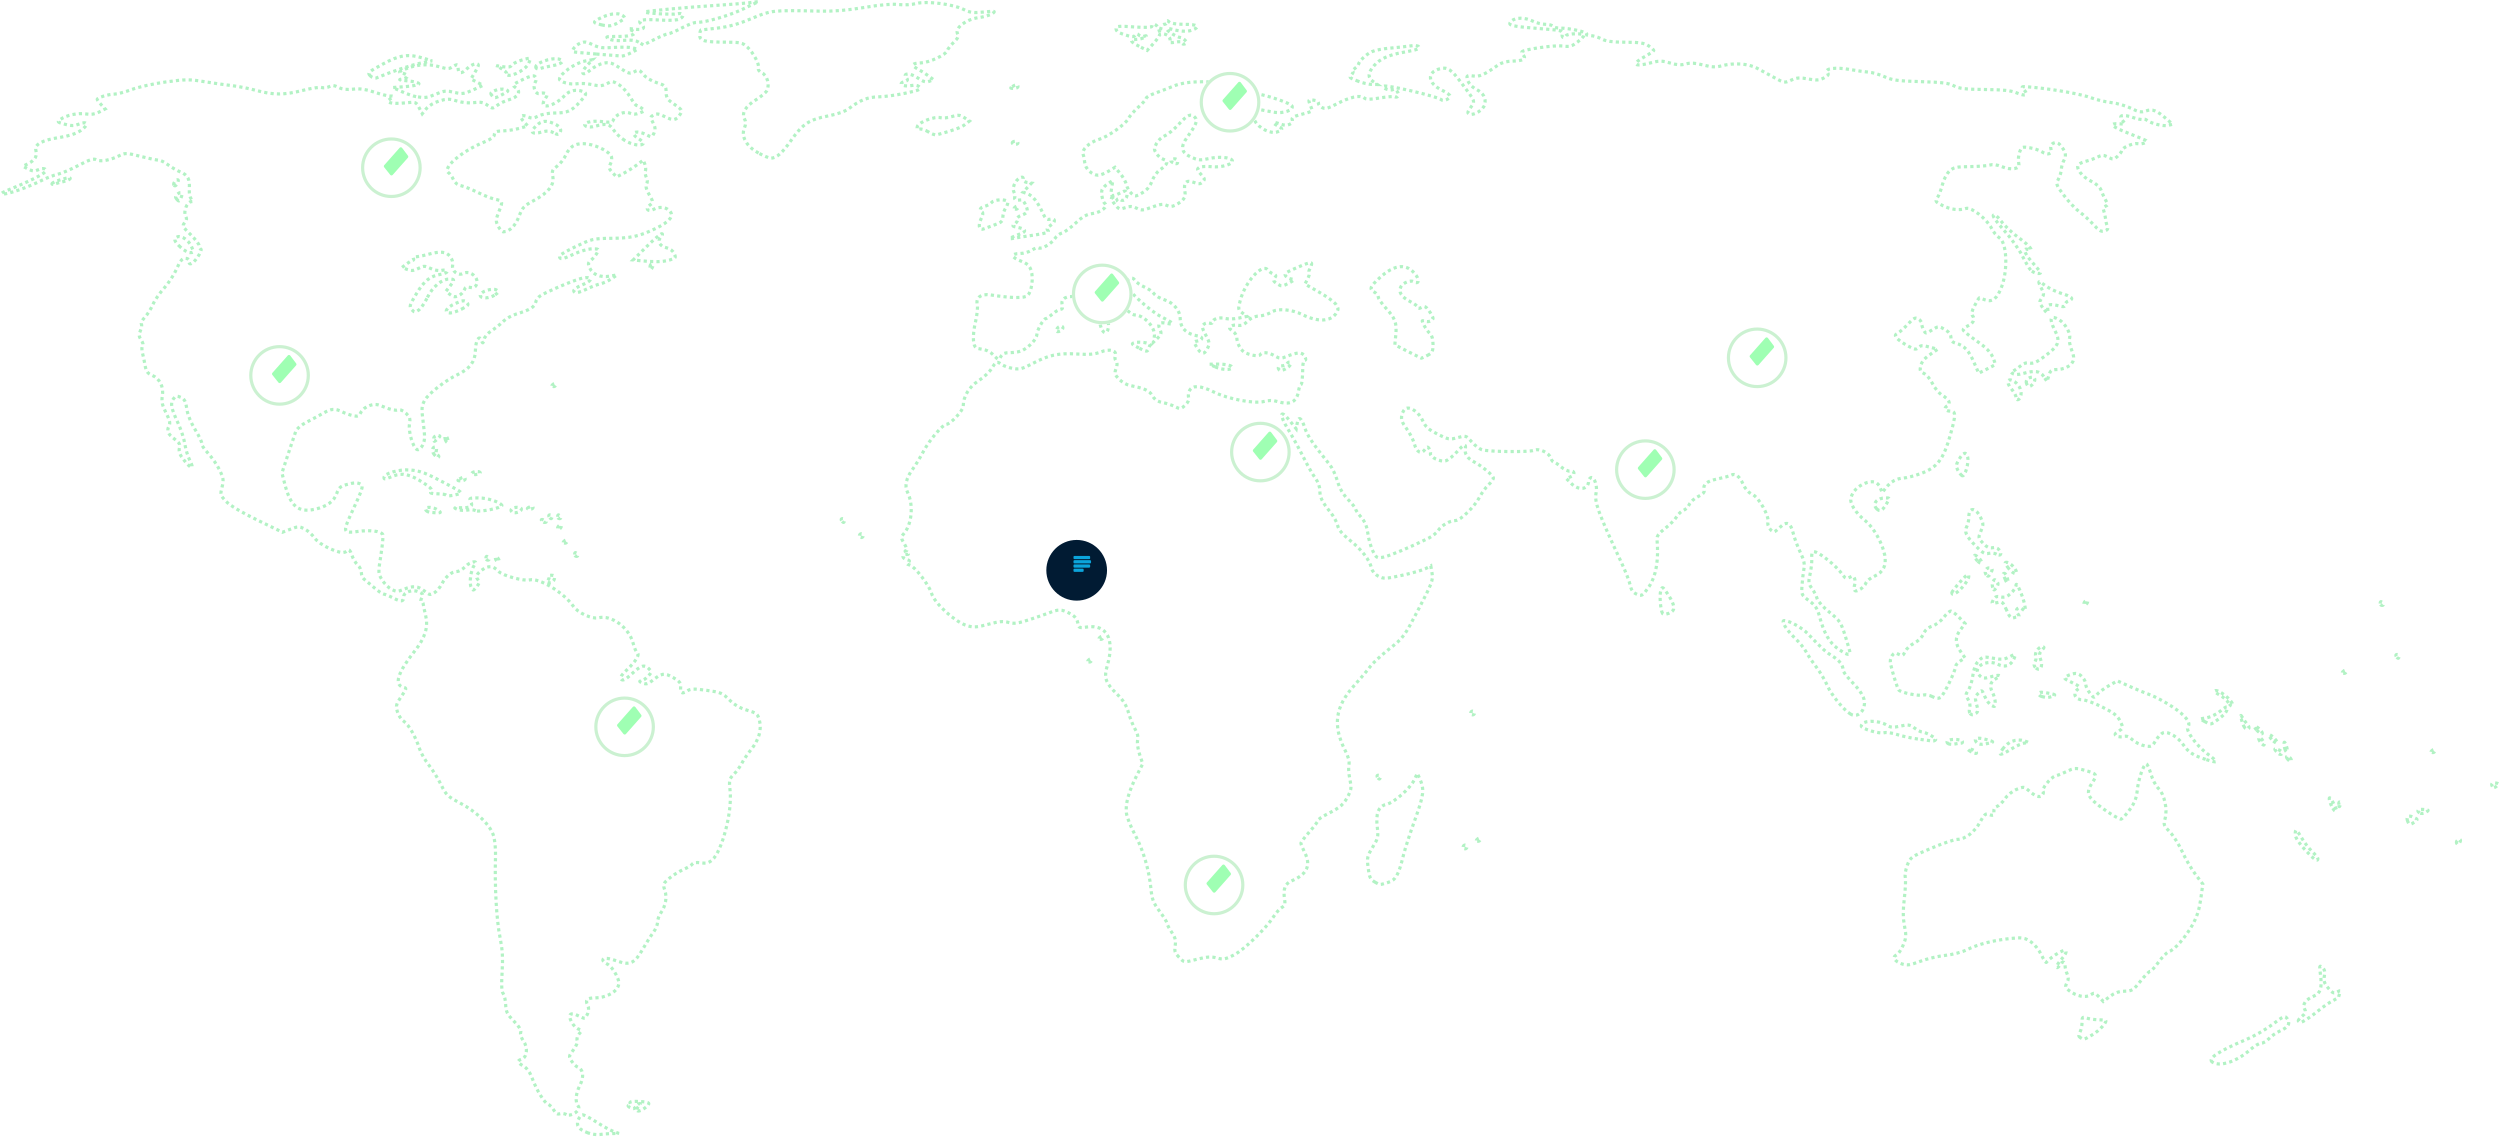 <svg width="1565" height="712" viewBox="0 0 1565 712" fill="none" xmlns="http://www.w3.org/2000/svg">
  <g id="worldmap">
    <rect width="1563.11" height="709.275" fill="black" fill-opacity="0" transform="translate(1 1)"></rect>
    <g id="map">
      <rect width="1563.11" height="709.275" fill="black" fill-opacity="0" transform="translate(1 1)"></rect>
      <path id="path2830" d="M368.218 709.24C362.218 706.995 360.54 704.796 361.965 701.048C362.625 699.311 363.894 697.891 364.783 697.891C365.673 697.891 369.568 699.937 373.438 702.439C377.309 704.941 382.042 707.556 383.956 708.251L387.436 709.515L383.155 709.608C380.8 709.659 377.345 709.923 375.478 710.193C373.61 710.464 370.343 710.035 368.218 709.24V709.24ZM354.601 697.715C353.471 697.083 351.588 696.87 350.415 697.242C348.939 697.71 347.799 697.013 346.707 694.971C345.839 693.351 344.285 691.734 343.252 691.379C340.882 690.564 335.915 682.516 333.151 675.013C331.754 671.223 329.877 668.604 327.647 667.336C323.692 665.086 323.408 664.065 326.47 663.094C329.973 661.982 330.625 655.807 327.676 651.666C326.269 649.69 325.528 647.37 325.952 646.265C326.453 644.961 325.072 642.673 321.728 639.266C317.508 634.966 316.728 633.403 316.539 628.872C316.417 625.939 315.702 622.799 314.952 621.894C314.006 620.755 313.813 616.665 314.324 608.579C314.877 599.816 314.555 594.408 313.03 586.87C310.766 575.675 309.609 554.818 310.197 535.789C310.323 531.729 309.797 526.155 309.028 523.402C307.156 516.699 298.544 508.237 287.9 502.644C280.287 498.643 279.216 497.618 276.24 491.473C274.438 487.752 270.993 482.19 268.586 479.114C266.178 476.038 263.561 471.52 262.769 469.075C260.256 461.314 255.826 453.516 252.807 451.537C251.2 450.484 249.367 447.746 248.734 445.453C247.709 441.742 247.979 440.706 251.186 436.044C254.664 430.99 254.705 430.784 252.355 430.169C246.58 428.659 249.009 420.941 259.374 407.86C266.264 399.167 268.282 392.544 266.373 384.893C265.646 381.977 264.995 378.927 264.926 378.115C264.858 377.303 264.34 376.639 263.776 376.639C263.211 376.639 263.32 375.574 264.017 374.272C265.09 372.266 264.819 371.693 262.239 370.517C258.479 368.804 252.801 370.498 252.779 373.34C252.752 376.747 251.254 376.998 246.313 374.423C243.666 373.043 240.917 371.915 240.204 371.915C239.491 371.915 236.717 370.028 234.04 367.722C231.363 365.416 228.508 363.003 227.696 362.36C226.884 361.718 226.22 359.967 226.22 358.469C226.22 356.971 225.177 354.802 223.902 353.648C222.627 352.495 220.975 349.706 220.231 347.451C219.253 344.488 218.521 343.709 217.589 344.641C215.643 346.587 212.762 346.218 205.77 343.125C202.114 341.509 198.306 338.748 196.785 336.612C195.333 334.572 192.558 332.084 190.62 331.081C187.42 329.426 186.62 329.439 181.96 331.219L176.825 333.18L161.071 325.546C151.38 320.85 143.859 316.371 141.529 313.907C137.917 310.087 137.8 309.673 139.002 304.938C140.103 300.6 139.916 299.258 137.522 294.311C136.014 291.197 132.721 286.414 130.203 283.682C127.685 280.95 125.91 278.252 126.26 277.687C126.61 277.121 124.836 273.309 122.318 269.215C119.458 264.565 117.44 259.583 116.939 255.937C116.296 251.264 115.547 249.834 113.176 248.754C110.663 247.609 109.96 247.755 108.521 249.721C106.494 252.489 107.07 255.412 111.552 265.096C113.373 269.032 115.255 274.866 115.734 278.061C116.213 281.255 117.628 285.875 118.879 288.326C121.841 294.132 119.928 294.03 115.257 288.132C112.502 284.654 111.758 282.746 112.306 280.565C112.89 278.236 112.315 277.114 109.452 274.997C105.109 271.786 104.19 269.715 105.785 266.735C106.715 264.997 106.289 263.09 103.926 258.429C101.527 253.694 101.026 251.401 101.62 247.885C102.59 242.138 100.012 236.937 95.205 234.945C92.43 233.796 91.473 232.51 90.908 229.169C90.508 226.805 89.742 223.148 89.205 221.042C88.647 218.851 88.688 216.93 89.3 216.552C89.889 216.188 89.504 214.567 88.444 212.951C86.884 210.57 86.777 209.443 87.882 207.018C88.632 205.372 88.915 203.491 88.511 202.837C88.107 202.183 89.114 200.23 90.748 198.497C92.383 196.763 94.559 193.306 95.584 190.813C96.609 188.321 99.768 183.701 102.604 180.547C105.44 177.393 109.036 171.867 110.594 168.268C112.757 163.272 114.025 161.72 115.954 161.704C117.343 161.694 118.406 162.348 118.316 163.16C117.94 166.544 120.615 165.502 123.62 161.094C125.392 158.495 126.348 156.192 125.744 155.976C125.141 155.759 124.648 154.782 124.648 153.803C124.648 152.825 122.203 149.648 119.214 146.744C114.258 141.927 113.939 141.288 115.587 139.467C116.923 137.992 117.08 136.909 116.189 135.318C114.624 132.521 117.094 126.259 119.771 126.234C120.877 126.223 121.193 125.847 120.514 125.348C118.99 124.229 118.3 121.687 118.514 117.984C118.856 112.07 117.562 109.597 113.165 107.76C110.794 106.769 107.175 104.678 105.123 103.113C103.072 101.548 100.469 100.268 99.34 100.268C98.21 100.268 93.075 99.193 87.929 97.879C79.655 95.767 78.197 95.683 75.331 97.159C69.392 100.215 63.099 101.461 60.533 100.088C58.609 99.058 56.509 99.695 49.187 103.525C44.245 106.11 38.341 108.626 36.067 109.116C33.794 109.607 29.443 111.263 26.398 112.797C17.763 117.148 5.392 121.535 1.971 121.459C-0.238 121.409 1.255 120.441 7.131 118.111C17.116 114.151 27.377 108.994 28.326 107.459C29.495 105.567 26.957 104.889 23.91 106.278C21.665 107.3 20.282 107.204 17.693 105.848L14.362 104.103L17.985 102.229C22.081 100.111 23.369 97.715 22.428 93.966C21.517 90.335 26.541 87.667 37.366 86.035C43.182 85.158 47.603 83.698 50.58 81.671C55.829 78.098 54.927 75.397 49.268 77.742C46.589 78.851 44.637 78.863 40.669 77.795C35.847 76.497 35.675 76.311 37.832 74.734C41.441 72.095 48.905 70.508 53.809 71.337C56.912 71.861 59.454 71.494 62.063 70.145L65.833 68.195L63.351 65.554C61.986 64.101 60.87 62.6 60.87 62.218C60.87 61.122 67.98 58.931 71.535 58.931C73.309 58.931 78.174 57.646 82.345 56.076C86.516 54.506 96.14 52.363 103.73 51.313C116.042 49.611 118.649 49.59 127.881 51.12C133.573 52.064 141.419 53.19 145.316 53.622C149.214 54.054 156.112 55.425 160.647 56.669C171.177 59.558 178.036 59.523 189.8 56.519C194.995 55.193 200.245 54.425 201.468 54.813C202.69 55.201 204.768 54.941 206.086 54.236C207.902 53.264 209.31 53.382 211.901 54.722C214.242 55.932 217.131 56.278 221.065 55.817C225.215 55.332 228.849 55.835 234.155 57.629C238.194 58.994 242.68 60.112 244.124 60.112C246.682 60.112 246.69 60.155 244.457 61.799C242.266 63.411 242.26 63.524 244.317 64.321C245.501 64.779 249.611 64.826 253.45 64.425C260.384 63.7 260.444 63.721 262.378 67.46L264.324 71.224L266.851 68.055C268.303 66.234 271.754 64.171 274.963 63.205C279.815 61.745 281.287 61.75 286.159 63.242C289.599 64.296 293.715 64.679 296.798 64.234C300.724 63.667 302.547 64.02 305.108 65.844C308.342 68.147 308.431 68.148 311.299 65.925C312.9 64.684 316.194 63.117 318.618 62.441C324.424 60.824 326.393 57.377 322.906 54.935C320.441 53.208 320.549 53.077 327.029 49.898C331.863 47.528 334.039 46.989 334.981 47.932C335.923 48.874 335.914 49.91 334.946 51.718C333.297 54.799 335.35 59.456 337.922 58.469C338.846 58.114 340.38 58.122 341.33 58.487C342.822 59.059 342.798 59.545 341.154 62.053C336.613 68.984 346.794 67.02 353.686 59.636C356.488 56.634 360.83 55.724 364.899 57.286C367.527 58.294 367.281 59.12 362.929 63.892C357.742 69.578 355.088 70.742 347.299 70.742C343.534 70.742 339.089 71.557 337.018 72.628C334.151 74.111 332.753 74.234 330.492 73.204C326.277 71.283 324.809 72.882 327.833 76.1L330.414 78.848L325.265 80.309C322.432 81.113 317.723 81.849 314.8 81.944C310.561 82.081 309.484 82.542 309.477 84.217C309.471 85.651 307.409 87.16 302.981 88.97C288.634 94.835 276.463 105.41 280.869 108.182C281.695 108.701 283.005 110.573 283.782 112.342C284.676 114.378 286.399 115.798 288.481 116.215C290.29 116.577 294.958 118.444 298.856 120.363C302.753 122.283 307.537 124.2 309.485 124.625C314.85 125.794 314.897 125.918 312.399 132.257C310.261 137.68 310.218 138.454 311.874 141.658C312.867 143.578 314.33 145.13 315.126 145.107C318.996 144.995 322.624 141.424 324.879 135.507C327.028 129.869 328.007 128.817 334.176 125.522C343.279 120.66 347.064 115.871 346.056 110.494C345.399 106.991 345.74 106.169 348.738 104.035C350.627 102.689 353.128 99.47 354.296 96.88C356.907 91.09 361.102 89.083 368.176 90.24C374.449 91.266 381.868 95.248 382.764 98.072C383.132 99.231 382.827 101.312 382.085 102.697C380.963 104.795 381.175 105.681 383.355 108.002L385.973 110.788L390.248 108.573C392.599 107.354 396.367 104.977 398.622 103.29L402.721 100.222L403.684 102.826C404.213 104.257 404.364 106.166 404.018 107.068C403.672 107.969 403.941 109.738 404.616 110.999C405.375 112.417 405.434 114.022 404.771 115.207C404.023 116.543 404.523 118.573 406.423 121.919C409.147 126.714 409.147 126.717 406.755 128.392C403.609 130.597 405.628 132.934 409.081 131.086C412.512 129.25 416.438 129.489 418.86 131.68C422.439 134.92 419.463 138.795 409.961 143.265C399.626 148.128 395.02 149.091 381.531 149.21C371.57 149.298 370.251 149.616 360.567 154.258C354.883 156.983 350.232 159.68 350.232 160.251C350.232 162.688 352.023 162.476 358.895 159.226C362.943 157.31 368.162 155.78 370.647 155.78C374.893 155.779 375.048 155.91 373.722 158.387C372.954 159.822 371.298 161.828 370.041 162.846C368.066 164.445 367.95 165.12 369.187 167.834C371.041 171.904 375.884 173.863 381.677 172.885L386.255 172.113L382.735 174.541C380.799 175.877 377.61 177.316 375.648 177.74C373.687 178.164 369.656 179.733 366.69 181.227C363.68 182.743 360.656 183.546 359.843 183.044C357.974 181.888 359.947 180.155 366.02 177.618C371.421 175.361 370.557 172.964 364.737 174.056C362.47 174.481 355.118 177.25 348.4 180.21C337.913 184.829 336.084 186.048 335.473 188.828C334.723 192.244 332.163 193.86 323.162 196.599C320.291 197.472 316.57 199.583 314.894 201.29C313.219 202.997 310.01 205.552 307.764 206.969C305.518 208.385 303.367 210.867 302.985 212.483C302.355 215.148 302.209 215.211 301.42 213.158C299.942 209.313 297.715 213.072 297.587 219.63C297.456 226.349 294.05 230.932 286.581 234.441C278.923 238.039 268.026 246.542 265.818 250.641C263.869 254.261 263.787 255.671 264.988 264.974C266.109 273.653 266.042 275.831 264.567 278.682C263.466 280.812 262.182 281.829 261.113 281.419C258.579 280.447 255.479 270.018 256.348 265.388C256.951 262.171 256.551 260.952 254.154 258.7C252.222 256.886 250.439 256.196 248.924 256.677C247.658 257.078 244.081 256.317 240.97 254.983C236.204 252.94 234.683 252.769 231.28 253.892C228.973 254.653 226.68 256.459 225.93 258.106C224.813 260.557 224.073 260.872 220.989 260.209C218.994 259.78 215.927 258.695 214.172 257.799C209.852 255.592 207.433 255.746 202.58 258.536C200.316 259.838 195.698 262.329 192.316 264.072C188.429 266.075 185.76 268.354 185.06 270.268C184.451 271.933 182.273 278.424 180.22 284.691L176.488 296.088L178.394 303.444C181.897 316.959 186.769 321.005 196.922 318.828C204.575 317.186 209.172 313.86 210.861 308.741C211.934 305.49 213.092 304.415 216.557 303.453C221.771 302.004 223.949 301.951 225.951 303.222C227.604 304.271 227.023 305.997 219.623 322.018C214.546 333.011 214.911 333.994 223.61 332.739C231.536 331.596 238.78 332.474 239.626 334.679C239.956 335.539 239.42 341.34 238.434 347.57C236.67 358.716 236.683 358.966 239.222 363.073C240.641 365.369 243.301 368.023 245.134 368.971C248.06 370.484 248.978 370.48 252.659 368.942C258.509 366.498 261.685 366.757 265.748 370.007C268.997 372.607 269.456 372.68 272.009 371.007C273.525 370.014 275.592 367.554 276.603 365.539C278.884 360.996 282.726 357.803 285.953 357.768C287.302 357.754 289.653 356.413 291.179 354.789C294.277 351.491 299.733 350.417 297.066 353.63C294.828 356.326 293.549 364.999 294.991 367.694C296.192 369.938 296.289 369.925 298.474 367.226C300.03 365.304 300.344 364.072 299.493 363.222C297.465 361.193 298.075 359.507 301.85 356.717C305.769 353.819 308.801 354.117 312.183 357.73C314.662 360.38 327.902 363.961 331.696 363.009C337.474 361.559 353.087 371.052 358.953 379.582C361.746 383.644 370.67 387.731 374.593 386.746C382.665 384.721 393.731 392.807 396.318 402.623C397.089 405.546 398.251 408.269 398.9 408.673C400.624 409.747 398.042 413.988 392.4 419.356C388.795 422.785 387.934 424.262 388.948 425.276C389.962 426.29 391.629 425.401 395.632 421.711C401.455 416.345 403.397 415.8 406.314 418.717C408.088 420.491 408.034 420.852 405.602 423.441C404.154 424.983 402.131 426.278 401.108 426.319C400.029 426.362 400.465 426.88 402.145 427.551C404.452 428.472 405.656 428.213 408.05 426.278C414.286 421.24 415.752 420.998 421.291 424.093C424.893 426.104 426.335 427.636 426.153 429.256C425.648 433.76 426.71 434.757 429.833 432.711C432.315 431.085 434.017 431.008 442.321 432.145C451.153 433.354 452.31 433.836 456.547 438.074C459.693 441.22 463.232 443.289 467.677 444.581C473.646 446.316 474.294 446.845 475.377 450.865C476.946 456.694 475.108 463.162 470.134 469.306C468.01 471.93 465.406 475.783 464.347 477.868C463.289 479.952 461.039 483.042 459.347 484.735C456.482 487.599 456.323 488.316 457.037 495.117C458.432 508.405 451.932 533.196 445.663 538.497C443.622 540.223 441.875 540.629 438.639 540.128C435.978 539.715 434.009 539.981 433.489 540.823C433.026 541.572 430.447 543.152 427.758 544.334C425.068 545.517 421.065 548.025 418.861 549.907C415.046 553.166 414.918 553.527 416.202 557.417C417.682 561.902 416.685 567.212 413.513 571.741C412.487 573.206 411.648 575.697 411.648 577.277C411.648 578.858 410.416 581.796 408.91 583.806C407.404 585.816 404.498 590.417 402.453 594.031C397.423 602.921 394.398 604.462 387.103 601.847C380.773 599.578 377.397 599.307 377.397 601.068C377.397 601.732 378.659 602.849 380.201 603.552C381.743 604.255 384.147 607.116 385.542 609.909C387.62 614.07 387.84 615.514 386.757 617.891C385.079 621.573 378.665 624.664 372.702 624.664C367.421 624.664 366.111 625.956 367.935 629.364C369.061 631.468 368.304 634.853 366.126 637.448C365.95 637.658 364.101 636.948 362.017 635.871C357.043 633.299 355.282 634.937 357.796 639.799C358.818 641.776 360.763 643.745 362.116 644.175C364.443 644.913 364.468 645.077 362.577 647.167C361.475 648.385 360.903 650.233 361.305 651.279C361.736 652.403 360.774 654.831 358.948 657.225C355.98 661.117 355.937 661.386 357.84 664.29C358.928 665.951 360.625 667.619 361.612 667.998C365.169 669.363 365.758 674.026 363.046 679.342C360.329 684.668 359.912 690.008 362.015 692.542C363.927 694.846 357.494 699.334 354.601 697.715H354.601ZM267.557 186.181C270.713 179.587 276.585 174.676 281.314 174.676C284.718 174.676 284.758 175.228 281.642 179.19L279.191 182.306L281.705 184.342C283.731 185.982 284.776 186.124 287.086 185.072C288.662 184.354 290.278 182.739 290.677 181.483C291.219 179.775 292.101 179.375 294.18 179.897C296.105 180.381 297.31 179.967 298.102 178.552C300.502 174.263 294.395 168.779 289.899 171.185C286.683 172.907 282.48 169.482 283.377 165.869C283.709 164.531 283.025 162.2 281.841 160.637C279.4 157.415 275.686 157.076 267.557 159.332C264.634 160.144 261.301 160.771 260.15 160.727C258.999 160.682 258.366 161.145 258.743 161.756C259.121 162.366 258.999 162.877 258.474 162.891C257.948 162.906 256.196 163.934 254.579 165.176L251.64 167.434L254.941 168.689C257.521 169.67 259.042 169.53 261.908 168.048C265.276 166.306 265.9 166.307 269.576 168.06C271.79 169.116 274.813 169.658 276.344 169.274C277.865 168.892 279.436 169.107 279.835 169.751C280.242 170.41 278.578 171.258 276.035 171.688C269.123 172.855 265.532 175.734 260.518 184.124C256.331 191.133 256.09 191.978 257.76 193.831C259.397 195.649 259.85 195.677 262.096 194.106C263.476 193.141 265.933 189.575 267.557 186.181V186.181ZM289.015 193.472C293.22 191.327 293.624 190.788 292.142 189.306C290.661 187.825 289.725 187.921 284.904 190.053C279.245 192.557 277.449 195.935 281.777 195.935C283.102 195.935 286.359 194.827 289.015 193.472ZM309.957 184.547C312.417 182.824 312.508 182.486 310.773 181.515C308.219 180.086 300.627 182.549 300.627 184.807C300.627 187.133 306.498 186.97 309.957 184.547ZM398.656 694.584C398.656 694.064 399.294 693.001 400.073 692.221C400.853 691.442 401.044 690.804 400.499 690.804C399.953 690.804 398.87 691.676 398.091 692.741C396.973 694.27 396.2 694.402 394.417 693.367C393.143 692.628 392.834 692.041 393.706 692.021C394.557 692.001 394.924 691.454 394.522 690.804C393.751 689.557 395.778 689.217 401.609 689.615C406.813 689.97 407.336 690.73 404.12 693.26C401.123 695.617 398.656 696.215 398.656 694.584V694.584ZM1385.01 664.942C1381.63 662.801 1388.66 658.074 1406.11 650.765C1410.98 648.723 1418.41 644.455 1422.61 641.278C1429.75 635.877 1430.34 635.643 1431.76 637.665C1433.91 640.734 1432.64 642.955 1427.39 645.322C1424.89 646.453 1421.73 648.646 1420.38 650.194C1419.04 651.743 1416.87 653.01 1415.57 653.01C1414.27 653.01 1411.21 654.8 1408.77 656.988C1400.43 664.476 1389.86 668.014 1385.01 664.942ZM1302.35 649.599C1301.12 648.821 1301.05 648.021 1302.05 646.151C1302.77 644.812 1303.36 642.051 1303.36 640.016C1303.36 636.689 1303.63 636.41 1306.01 637.25C1307.48 637.765 1310.53 638.255 1312.81 638.34C1315.08 638.425 1317.35 638.571 1317.85 638.666C1319.81 639.033 1314.58 644.988 1309.88 647.743C1304.28 651.025 1304.51 650.968 1302.35 649.599V649.599ZM1438.83 639.271C1438.42 638.86 1439.39 637.494 1440.99 636.235C1443.4 634.339 1443.68 633.538 1442.63 631.569C1441.1 628.72 1443.37 625.663 1448.61 623.49C1452.67 621.807 1453.7 618.392 1452.61 610.149C1451.86 604.478 1451.95 604.124 1453.78 605.635C1455.21 606.822 1455.57 608.317 1455.05 611.044C1454.49 614.032 1455 615.585 1457.49 618.547C1460.18 621.747 1460.98 622.095 1463.08 620.973C1465.16 619.856 1465.41 619.958 1464.75 621.671C1464.33 622.774 1463.98 623.885 1463.98 624.14C1463.98 624.395 1462.26 625.488 1460.14 626.569C1458.03 627.65 1453.91 630.509 1450.99 632.922C1446.24 636.847 1441.35 640.018 1440.05 640.018C1439.79 640.018 1439.24 639.682 1438.83 639.271V639.271ZM1313.93 624.017C1311.45 621.369 1310.99 621.267 1308.6 622.833C1305.55 624.828 1299.83 623.662 1295.24 620.112C1292.8 618.218 1292.63 617.608 1293.89 615.251C1294.97 613.239 1295 611.829 1294.03 609.696C1293.31 608.123 1292.73 605.799 1292.73 604.53C1292.73 601.669 1290.87 601.532 1289.33 604.281C1288.7 605.412 1287.84 605.999 1287.43 605.586C1287.01 605.172 1288.38 602.891 1290.47 600.516C1295.6 594.67 1293.6 593.084 1286.82 597.624C1283.9 599.58 1281.32 601.717 1281.09 602.373C1280.86 603.029 1279.45 601.005 1277.97 597.875C1276.36 594.481 1273.58 591.071 1271.08 589.425C1267.33 586.953 1266.05 586.749 1258.84 587.467C1248.27 588.519 1238.07 591.126 1231.4 594.482C1228.36 596.008 1222.44 597.57 1217.87 598.049C1213.4 598.518 1206.3 600.2 1202.08 601.788C1195.63 604.215 1193.79 604.47 1190.53 603.392C1186.14 601.945 1184.32 598.963 1187.16 597.875C1188.18 597.481 1190.05 594.771 1191.3 591.852C1193.3 587.18 1193.41 585.726 1192.22 579.689C1191.24 574.695 1191.21 569.967 1192.12 562.278C1192.81 556.473 1193.07 550.58 1192.71 549.183C1192.34 547.786 1192.91 544.366 1193.98 541.583C1195.85 536.676 1196.3 536.355 1208.97 530.988C1216.16 527.945 1223.52 525.454 1225.32 525.454C1230.2 525.454 1236.25 520.809 1239.58 514.498C1241.64 510.597 1243.07 509.113 1244.3 509.591C1247.75 510.924 1248.43 510.662 1248.17 508.104C1248 506.459 1248.7 505.263 1250.11 504.817C1251.33 504.431 1253.57 502.28 1255.1 500.037C1256.67 497.742 1259.89 495.155 1262.48 494.117C1266.79 492.386 1267.22 492.412 1269.56 494.544C1273.89 498.477 1276.96 499.625 1278.42 497.861C1279.13 497.003 1279.38 495.963 1278.96 495.55C1277.61 494.198 1283.8 486.436 1286.82 485.691C1288.45 485.29 1291.78 483.958 1294.23 482.73C1298.05 480.815 1299.4 480.688 1303.68 481.838C1312.91 484.317 1313.22 484.722 1309.79 489.912C1305.37 496.586 1306.54 499.196 1317.37 506.822C1322.38 510.343 1327.1 513.013 1327.87 512.757C1328.64 512.5 1331.07 509.805 1333.27 506.766C1336.28 502.626 1337.44 499.615 1337.92 494.746C1338.61 487.83 1341.91 478.211 1343.61 478.211C1344.17 478.211 1345.46 481.056 1346.47 484.532C1347.48 488.009 1349.59 492.066 1351.17 493.548C1354.86 497.012 1357 506.699 1355.35 512.422C1354.25 516.214 1354.46 516.823 1358.22 520.69C1360.45 522.985 1363.98 528.584 1366.07 533.131C1368.15 537.678 1371.9 544.112 1374.41 547.428L1378.97 553.458L1377.67 562.774C1376.73 569.533 1375.28 574.038 1372.37 579.185C1367.92 587.069 1361.27 594.592 1357.76 595.706C1356.5 596.106 1353.57 599.065 1351.26 602.281C1348.95 605.498 1346.54 608.129 1345.91 608.129C1345.27 608.129 1342.57 610.889 1339.9 614.263C1335.45 619.889 1334.64 620.404 1330 620.491C1326.45 620.558 1323.72 621.523 1320.8 623.75L1316.65 626.913L1313.93 624.017H1313.93ZM738.02 599.184C735.519 596.683 735.101 595.404 735.66 591.959C736.186 588.717 735.685 586.811 733.438 583.504C731.843 581.156 730.537 578.657 730.537 577.951C730.537 577.245 728.449 573.868 725.896 570.446C721.951 565.158 721.14 563.046 720.49 556.355C719.342 544.55 715.572 531.773 710.506 522.512C708.015 517.959 705.623 512.048 705.189 509.375C704.266 503.689 706.575 495.226 711.847 484.973L715.354 478.152L713.383 472.219C712.281 468.901 711.742 464.974 712.161 463.306C712.651 461.354 712.124 459.029 710.636 456.572C709.386 454.507 707.529 449.895 706.51 446.322C705.149 441.55 703.252 438.447 699.361 434.629C691.875 427.285 690.902 424.394 693.225 416.403C697.954 400.135 692.845 390.647 680.364 392.518C675.505 393.247 675.319 393.156 674.632 389.723C674.105 387.089 672.678 385.54 669.093 383.711C664.434 381.334 662.441 381.325 656.72 383.655C655.421 384.184 650.106 386.018 644.91 387.73C637.096 390.305 634.749 390.637 631.348 389.65C628.126 388.716 625.412 388.957 618.818 390.766C612.004 392.636 609.534 392.836 605.853 391.82C598.171 389.699 584.973 377.803 583.096 371.308C581.643 366.282 572.608 354.568 569.533 353.724C567.579 353.188 567.339 352.773 568.535 352.001C569.738 351.224 569.529 350.831 567.649 350.339C564.664 349.559 564.367 347.12 567.254 347.094C569.021 347.079 569.063 346.91 567.549 345.931C566.434 345.21 566.31 344.78 567.214 344.768C568.152 344.757 567.795 343.3 566.186 340.572C563.92 336.733 563.873 336.225 565.604 334.313C570.888 328.474 572.046 315.903 568.029 307.982C566.111 304.201 567.344 298.978 571.436 293.548C572.977 291.503 575.985 286.528 578.121 282.493C581.857 275.433 590.185 265.618 592.439 265.618C594.934 265.618 602.982 256.966 602.982 254.285C602.982 248.23 606.601 242.194 612.503 238.407C615.674 236.372 619.39 232.893 620.76 230.675C623.564 226.139 623.961 225.991 627.226 228.267C628.507 229.16 631.691 230.248 634.301 230.686C638.282 231.354 640.185 230.873 646.112 227.704C656.31 222.25 662.612 220.888 674.281 221.616C681.977 222.096 685.441 221.789 689.172 220.296C694.665 218.098 699.415 219.399 698.129 222.75C697.743 223.756 697.979 225.246 698.653 226.059C699.503 227.082 699.496 228.548 698.632 230.82C697.546 233.675 697.787 234.525 700.476 237.332C702.178 239.107 705.223 240.891 707.245 241.295C716.737 243.193 719.436 244.423 721.396 247.741C722.832 250.172 724.715 251.42 727.827 252.004C730.247 252.458 733.761 253.622 735.637 254.592C738.821 256.239 739.233 256.179 741.889 253.684C743.674 252.007 744.484 250.231 744.065 248.912C743.698 247.756 743.978 245.727 744.686 244.404C746.514 240.989 751.702 241.324 759.802 245.38C768.628 249.798 785.365 252.951 791.298 251.313C794.152 250.525 796.896 250.514 799.394 251.282C807.555 253.79 811.734 251.827 812.849 244.962C813.219 242.681 813.85 240.816 814.253 240.816C815.016 240.816 815.416 237.387 815.526 229.891C815.562 227.455 816.138 225.462 816.806 225.462C817.601 225.462 817.562 224.606 816.692 222.981C815.24 220.267 812.294 220.329 805.245 223.222C801.901 224.594 800.971 224.536 797.976 222.766C794.092 220.472 790.107 220.128 788.958 221.988C788.103 223.371 782.064 222.401 778.789 220.356C776.436 218.886 774.237 214.512 774.237 211.3C774.237 210.069 773.041 208.219 771.58 207.189C769.317 205.596 769.186 205.145 770.694 204.158C771.668 203.52 773.672 203.282 775.148 203.629C777.029 204.072 778.759 203.331 780.944 201.146C783 199.091 785.5 197.956 788.301 197.807C790.634 197.683 794.014 196.613 795.812 195.428C799.715 192.856 808.576 193.571 815.451 197.012C824.721 201.652 832.954 201.379 836.268 196.322C837.992 193.691 838.002 193.138 836.365 190.641C835.369 189.12 830.58 185.615 825.725 182.852L816.896 177.829L818.55 174.631C819.46 172.871 819.907 171.134 819.543 170.77C819.179 170.407 819.318 169.409 819.852 168.554C820.386 167.699 820.927 166.313 821.054 165.474C821.325 163.685 819.42 164.179 810.028 168.333C804.575 170.744 803.765 171.483 804.975 172.94C805.767 173.895 807.546 174.699 808.928 174.728C810.866 174.768 810.407 175.325 806.92 177.166C802.685 179.4 802.212 179.429 799.459 177.625C797.104 176.082 796.797 175.365 797.912 174.02C799.02 172.686 798.854 172.172 797.106 171.515C795.896 171.06 794.336 169.929 793.639 169C790.256 164.491 779.523 176.353 776.402 188.051C774.936 193.541 774.985 193.827 777.743 195.908L780.606 198.067L775.354 199.15C772.466 199.745 768.574 199.815 766.704 199.304C763.255 198.362 758.883 199.782 758.883 201.845C758.883 202.451 758.079 202.639 757.096 202.262C756.114 201.885 754.554 202.204 753.63 202.971C752.196 204.16 752.359 205.135 754.734 209.602C757.307 214.441 757.386 215.102 755.781 218.319C753.77 222.35 751.9 222.051 749.06 217.242C747.079 213.889 747.093 213.812 749.713 213.44C753.019 212.971 753.232 210.866 750.025 210.353C742.707 209.183 738.805 205.327 738.805 199.267C738.805 194.538 734.421 189.325 729.105 187.732C726.342 186.904 723.339 185.166 722.431 183.87C721.523 182.573 718.865 180.713 716.525 179.735C714.184 178.757 711.565 176.951 710.704 175.722C709.468 173.957 708.655 173.745 706.846 174.713C705.585 175.388 704.554 176.7 704.554 177.629C704.554 180.696 719.608 194.569 726.966 198.283C734.768 202.222 735.987 203.628 730.566 202.437C725.733 201.376 724.417 202.438 726.07 206.067C727.231 208.615 727.041 209.39 724.705 211.634L721.992 214.242L722.609 210.723C723.589 205.139 716.226 197.116 710.119 197.116C707.881 197.116 699.281 188.774 697.028 184.417C694.621 179.762 691.942 178.863 688.148 181.436C682.431 185.312 678.145 186.622 673.661 185.865C667.705 184.859 663.957 186.936 664.907 190.717C665.402 192.692 665.126 193.573 664.013 193.573C663.127 193.573 660.858 194.901 658.971 196.524C657.083 198.147 655.133 199.476 654.636 199.477C653.175 199.479 649.053 206.941 649.048 209.592C649.043 212.127 644.424 217.123 639.968 219.412C638.549 220.141 635.246 220.738 632.628 220.738C629.025 220.738 627.549 221.331 626.561 223.178C625.267 225.596 625.228 225.59 622.201 222.563C619.361 219.723 617.726 219.013 611.996 218.126C608.985 217.66 608.476 210.845 610.728 201.134C611.691 196.983 612.163 192.331 611.778 190.797C610.659 186.338 614.163 183.708 620.023 184.609C633.556 186.687 641.472 186.802 643.328 184.947C645.877 182.397 647.027 173.989 645.471 169.274C644.457 166.199 643.061 164.942 638.896 163.352C632.771 161.013 632.642 158.75 638.63 158.69C640.912 158.667 644.203 157.715 645.944 156.574C647.685 155.433 649.611 154.809 650.223 155.187C651.893 156.219 658.215 152.575 660.315 149.371C661.329 147.822 663.327 146.257 664.755 145.893C666.182 145.53 670.007 142.756 673.255 139.731C677.86 135.442 680.276 134.097 684.224 133.626C689.116 133.042 694.035 129.019 691.726 127.491C690.29 126.542 689.091 120.823 689.891 118.74C690.269 117.753 691.941 116.053 693.606 114.962L696.633 112.978L695.856 117.838C695.182 122.056 695.354 122.652 697.159 122.35C698.303 122.159 700.443 121.341 701.914 120.533C704.154 119.302 704.703 119.362 705.294 120.901C706.306 123.539 703.492 126.64 701.549 125.028C700.476 124.138 699.796 124.17 699.196 125.14C698.578 126.14 698.094 126.086 697.384 124.936C696.851 124.073 696.143 123.639 695.812 123.97C695.481 124.301 696.425 126.097 697.91 127.96C700.414 131.1 700.891 131.249 704.46 130.005C707.516 128.939 708.984 129.012 711.586 130.358C714.523 131.877 715.515 131.804 721.161 129.659C726.108 127.779 728.057 127.538 730.247 128.536C732.261 129.454 733.753 129.435 735.624 128.468C740.937 125.723 742.408 123.653 741.749 119.853C740.771 114.222 742.562 112.377 747.277 114.157C750.486 115.368 751.424 115.32 752.874 113.87C754.41 112.334 754.277 111.767 751.761 109.089C749.34 106.511 749.17 105.871 750.646 104.875C751.604 104.229 755.192 103.998 758.619 104.361C764.892 105.025 772.709 102.575 771.347 100.371C770.155 98.441 762.954 97.883 756.854 99.248C751.445 100.459 750.025 100.361 745.878 98.491C739.439 95.587 738.68 92.19 743.097 86.034C748.782 78.11 749.822 75.585 748.203 73.633C745.804 70.744 743.449 71.686 737.97 77.725C735.075 80.916 731.131 84.18 729.204 84.977C727.278 85.775 724.895 87.988 723.909 89.895C722.303 93 722.305 93.651 723.933 96.135C724.932 97.66 726.827 99.25 728.144 99.668C731.767 100.818 731.05 102.976 725.868 106.522C724.274 107.612 722.148 110.698 721.143 113.378C719.885 116.737 717.971 119.029 714.986 120.752C710.778 123.181 710.587 123.191 708.262 121.086C706.946 119.895 705.549 117.466 705.158 115.687C704.768 113.909 702.994 110.712 701.217 108.583L697.985 104.712L693.888 107.21C691.634 108.584 688.727 109.698 687.428 109.686C683.68 109.652 679.341 105.603 679.051 101.87C678.907 100.015 678.424 97.587 677.98 96.475C676.921 93.829 682.21 88.868 687.706 87.35C693.222 85.828 704.41 77.987 706.317 74.308C707.165 72.671 710.038 69.378 712.702 66.99C715.366 64.601 717.545 62.12 717.545 61.477C717.545 60.834 720.07 59.408 723.156 58.308C726.241 57.209 731.423 55.214 734.671 53.875C738.659 52.231 743.645 51.362 750.025 51.199C761.173 50.914 768.463 52.392 774.479 56.155C777.497 58.044 779.879 58.688 782.159 58.232C786.236 57.417 807.974 64.154 808.879 66.515C809.79 68.887 803.555 71.126 798.191 70.354C795.735 70 790.654 69.053 786.901 68.251C781.848 67.17 779.732 67.136 778.749 68.12C777.766 69.103 778.257 69.828 780.642 70.915C782.413 71.722 784.631 73.868 785.57 75.684C787.961 80.308 795.619 84.077 799.57 82.575C803.366 81.132 803.34 80.677 799.335 78.504C795.63 76.494 797.34 76.059 801.992 77.828C805.707 79.241 809.916 77.484 808.936 74.929C808.477 73.733 809.768 72.87 813.409 71.936C821.201 69.94 821.771 69.654 821.125 68.074C818.68 62.097 818.646 62.269 822.203 62.675C824.101 62.892 825.488 63.704 825.33 64.506C825.174 65.298 826.163 66.544 827.528 67.275C829.578 68.372 831.195 67.981 836.833 65.026C845.099 60.693 851.534 59.281 853.934 61.272C855.272 62.383 857.491 62.391 863.913 61.307C868.455 60.541 872.688 60.233 873.318 60.623C873.949 61.013 874.813 60.768 875.239 60.08C876.169 58.574 873.595 55.157 872.186 56.027C870.485 57.079 864.899 55.195 866.114 53.98C867.338 52.757 900.207 60.416 902.174 62.383C903.5 63.709 907.698 61.94 907.698 60.055C907.698 59.42 905.354 57.761 902.489 56.369C893.606 52.054 893.035 45.142 901.389 43.045C906.238 41.828 908.335 43.232 915.041 52.185C923.747 63.808 923.525 63.217 920.681 67.211C918.574 70.169 918.447 70.862 919.909 71.422C922.678 72.485 928.604 68.767 929.438 65.444C930.415 61.55 928.591 58.232 924.233 55.978C920.807 54.207 918.328 50.961 918.328 48.248C918.328 47.323 919.613 47.092 922.166 47.558C925.995 48.258 929.162 46.869 937.832 40.69C939.815 39.277 943.167 38.346 946.547 38.269C953.403 38.113 955.622 36.962 953.649 34.585C952.875 33.653 952.488 32.644 952.789 32.344C954.297 30.835 973.741 28.117 978.219 28.789C982.528 29.435 983.862 29.085 987.407 26.382C989.688 24.642 991.554 22.75 991.554 22.177C991.554 20.734 981.233 20.863 980.334 22.318C979.097 24.32 977.493 23.623 977.944 21.28C978.325 19.301 977.326 18.979 968.723 18.309C945.232 16.48 943.322 16.051 946.141 13.233C948.618 10.755 954.695 10.803 959.782 13.341C961.866 14.381 965.318 15.231 967.454 15.231C969.589 15.231 971.665 15.763 972.066 16.412C972.468 17.062 974.537 17.593 976.663 17.593C982.554 17.593 993.943 20.138 993.228 21.294C992.88 21.857 993.982 22.318 995.677 22.318C997.371 22.318 1000.46 23.233 1002.54 24.352C1005.33 25.856 1009.24 26.397 1017.54 26.43C1026.46 26.466 1029.42 26.924 1032.01 28.666C1033.79 29.871 1035.25 31.194 1035.24 31.607C1035.23 32.019 1032.5 33.856 1029.18 35.689C1021.16 40.115 1022.85 42.044 1032.56 39.53C1038.84 37.901 1040.29 37.891 1045.49 39.436C1049.76 40.704 1052.43 40.867 1055.32 40.036C1058.21 39.207 1061.18 39.386 1066.22 40.69C1071.47 42.051 1074.19 42.19 1077.52 41.265C1085.12 39.155 1094.47 39.751 1099.89 42.691C1102.58 44.153 1107.56 46.857 1110.94 48.701C1116.93 51.969 1117.19 52.005 1121.34 50.142C1124.82 48.583 1126.76 48.452 1131.89 49.433C1136.99 50.408 1138.85 50.289 1141.72 48.804C1144.53 47.351 1144.98 46.637 1143.91 45.345C1141.84 42.846 1149.19 41.917 1158.23 43.536C1162.37 44.278 1167.62 45.018 1169.9 45.182C1172.17 45.345 1176.61 46.64 1179.77 48.061C1184.58 50.227 1188.21 50.718 1202.29 51.104C1215.65 51.471 1219.91 52.006 1223.13 53.724C1226.4 55.467 1230.13 55.911 1242.53 56.032C1253.94 56.143 1259.06 56.684 1262.44 58.139C1267.9 60.487 1270.09 59.626 1267.12 56.297C1264.98 53.902 1264.99 53.898 1273.24 54.718C1287.06 56.091 1303.65 59.117 1309.26 61.289C1312.19 62.42 1317.76 63.735 1321.64 64.21C1325.53 64.686 1331.2 66.337 1334.24 67.88C1338.87 70.222 1340.37 70.48 1343.33 69.446C1347.39 68.031 1350.02 69.05 1356.22 74.433L1360.07 77.777L1357.17 78.505C1354.26 79.236 1346.53 77.322 1343.86 75.21C1343.08 74.59 1341.98 74.364 1341.42 74.71C1340.86 75.056 1338.1 74.544 1335.28 73.574C1328.68 71.301 1325.75 72.155 1328.76 75.475C1330.81 77.742 1330.77 77.79 1326.85 77.517C1319.53 77.006 1321.54 79.169 1332.29 83.363C1338.14 85.643 1343.17 87.751 1343.48 88.047C1344.59 89.121 1340.93 90.451 1338.27 89.942C1335.35 89.384 1328.16 92.518 1328.16 94.347C1328.16 94.955 1327.02 96.511 1325.63 97.806C1323.31 99.968 1322.83 100.017 1319.73 98.412C1316.82 96.91 1315.89 96.894 1313.1 98.301C1311.31 99.201 1308.26 100.32 1306.32 100.788C1304.37 101.256 1302.12 102.189 1301.31 102.86C1298.93 104.832 1303.12 110.574 1309.03 113.432C1312.24 114.988 1314.57 117.073 1315.26 119.017C1315.87 120.723 1317.16 123.524 1318.12 125.242C1319.7 128.043 1319.68 128.441 1317.99 129.091C1316.75 129.567 1316.39 130.521 1316.93 131.872C1317.38 133.003 1317.89 135.258 1318.06 136.882C1318.23 138.506 1318.75 140.716 1319.22 141.795C1319.82 143.198 1319.32 143.989 1317.46 144.58C1315.39 145.238 1313.99 144.445 1310.59 140.678C1308.23 138.078 1304.31 134.499 1301.87 132.723C1299.43 130.948 1295.05 126.333 1292.14 122.466C1287.02 115.646 1286.91 115.335 1288.61 112.045C1289.58 110.179 1290.38 107.431 1290.41 105.937C1290.43 104.443 1291.18 101.901 1292.07 100.288C1293.78 97.207 1293.12 94.746 1289.47 90.563C1287.08 87.816 1282.82 89.875 1283.89 93.26C1284.88 96.378 1281.85 97.389 1278.35 95.103C1276.84 94.112 1273.35 92.943 1270.61 92.504C1265.89 91.752 1265.54 91.897 1264.32 95.102C1263.61 96.969 1263.31 99.921 1263.66 101.661C1264.2 104.373 1263.82 104.928 1261.03 105.54C1259.14 105.957 1255.88 105.464 1253.24 104.357C1250.33 103.141 1247.58 102.774 1245.61 103.335C1243.92 103.816 1238.19 104.253 1232.88 104.306C1224.48 104.39 1222.86 104.757 1220.3 107.157C1218.69 108.672 1216.75 112.392 1216 115.424C1215.24 118.456 1213.86 122.12 1212.92 123.566C1211.3 126.065 1211.46 126.318 1216.09 128.679C1221.11 131.242 1226.59 131.917 1230.74 130.486C1233.94 129.381 1243.71 136.999 1246.76 142.979C1248.01 145.428 1250.08 147.991 1251.35 148.673C1256.18 151.255 1257.16 168.195 1253.12 179.269C1250.33 186.937 1247.2 189.444 1242.61 187.699C1240.86 187.032 1239.25 186.487 1239.03 186.487C1238.81 186.487 1237.5 188.667 1236.11 191.332C1234.29 194.831 1233.93 196.594 1234.83 197.678C1236.55 199.752 1235.28 202.45 1231.84 204.017C1230.25 204.741 1228.95 205.848 1228.95 206.477C1228.95 207.106 1232.64 210.163 1237.16 213.271C1242.91 217.226 1245.98 220.263 1247.38 223.385C1248.49 225.84 1249.18 228.043 1248.92 228.282C1248.65 228.52 1246.24 229.823 1243.55 231.177L1238.67 233.64L1235.73 226.894C1232.44 219.343 1229.62 216.307 1224.65 214.969C1222.14 214.295 1221.27 213.34 1221.27 211.272C1221.27 209.376 1220.05 207.765 1217.44 206.24C1213.65 204.019 1213.58 204.021 1209.54 206.515C1205.5 209.011 1205.46 209.013 1204.22 206.696C1203.53 205.41 1202.97 203.545 1202.97 202.55C1202.97 201.556 1201.97 200.211 1200.76 199.562C1198.96 198.596 1197.82 199.18 1194.5 202.768C1192.27 205.181 1189.41 207.743 1188.15 208.46C1186.19 209.573 1186.09 210.044 1187.44 211.67C1188.31 212.719 1191.31 214.857 1194.11 216.422C1198.57 218.912 1199.42 219.054 1200.92 217.551C1202.35 216.124 1203.51 216.071 1207.82 217.241L1213.01 218.648L1210.12 220.579C1204.76 224.16 1203.07 226.039 1202.31 229.271C1201.68 231.923 1202.05 232.721 1204.43 233.806C1206.02 234.53 1208.44 237.418 1209.8 240.225C1211.16 243.031 1213.89 246.277 1215.85 247.438C1220.18 249.992 1221.43 252.705 1218.93 254.102C1216.61 255.404 1217.72 257.351 1220.79 257.351C1224.47 257.351 1224.49 259.545 1220.93 272.209C1216.63 287.547 1212.74 292.664 1202.57 296.384C1198.57 297.849 1193.69 299.136 1191.75 299.244C1187.22 299.495 1183.7 301.413 1180.64 305.309L1178.21 308.402L1177.07 305.418C1175.59 301.525 1172.2 300.546 1167.33 302.607C1162.86 304.496 1159.92 307.508 1158.73 311.403C1157.67 314.888 1161.43 321.019 1167.66 325.951C1172.77 330.001 1178.51 340.163 1179.85 347.557C1181.03 353.988 1178.95 358.21 1173.38 360.721C1170.84 361.865 1168.47 363.741 1168.1 364.89C1167.23 367.65 1161.98 371.085 1161.02 369.529C1160.62 368.881 1160.61 367.367 1160.99 366.165C1161.37 364.964 1161.35 363.118 1160.95 362.064C1160.36 360.547 1159.72 360.411 1157.85 361.409C1155.91 362.448 1155.16 362.185 1153.59 359.911C1149.74 354.322 1138.57 345.341 1135.47 345.341C1134.38 345.341 1133.96 346.653 1134.15 349.475C1134.3 351.748 1133.83 356.181 1133.12 359.325C1131.95 364.448 1132.07 365.386 1134.27 368.36C1135.62 370.185 1137.06 373.014 1137.47 374.647C1137.88 376.305 1141.3 380.092 1145.2 383.225C1151.72 388.446 1152.4 389.477 1155.14 398.151C1156.76 403.276 1158.09 407.973 1158.09 408.589C1158.09 410.592 1155.62 409.781 1150.47 406.083C1145.15 402.26 1141.75 396.213 1138.91 385.523C1137.68 380.882 1136.33 378.892 1132.5 376.075C1127.8 372.619 1127.66 372.317 1128.04 366.6C1128.25 363.352 1128.79 358.748 1129.22 356.37C1129.84 353.021 1129.33 350.621 1126.98 345.74C1125.31 342.273 1123.33 336.947 1122.58 333.906C1120.92 327.111 1118.57 325.973 1114.42 329.95C1112.71 331.594 1110.97 332.94 1110.57 332.94C1108.69 332.94 1106.1 328.938 1106.72 326.986C1107.85 323.441 1100.93 311.083 1096.88 309.406C1094.67 308.488 1092.64 306.262 1091.28 303.256C1088.93 298.033 1086.29 296.035 1083.65 297.48C1082.69 298.004 1078.86 299.058 1075.13 299.823C1068.29 301.224 1065.84 303.294 1066.78 306.871C1067.12 308.188 1065.93 309.46 1063.06 310.828C1060.73 311.936 1058.23 314.166 1057.49 315.782C1056.76 317.399 1055.14 319.045 1053.89 319.44C1052.64 319.835 1050.72 321.643 1049.62 323.457C1048.52 325.271 1045.23 328.586 1042.32 330.824C1038.33 333.887 1037.09 335.6 1037.29 337.755C1038.45 350.349 1036.67 360.887 1032.33 367.145C1028.1 373.249 1027.81 373.419 1024.23 371.788C1022.26 370.891 1021.04 369.138 1020.54 366.461C1020.13 364.268 1017.75 358.086 1015.26 352.726C1000.15 320.29 997.921 314.101 999.208 308.243C1000.08 304.285 997.991 298.313 995.976 298.989C995.168 299.261 994.493 300.234 994.476 301.152C994.375 306.543 988.318 307.371 983.588 302.64L980.453 299.506L983.15 298.508C986.184 297.385 985.906 294.358 982.819 294.913C981.722 295.11 979.212 293.915 977.241 292.256C975.27 290.597 973.202 289.24 972.646 289.24C972.09 289.24 971.296 288.171 970.881 286.865C969.793 283.435 963.527 280.451 960.387 281.867C957.562 283.141 931.925 282.875 927.634 281.527C926.088 281.041 923.229 278.819 921.28 276.589C917.759 272.559 917.705 272.543 912.422 273.966C907.417 275.316 906.69 275.188 899.948 271.785C894.122 268.844 892.377 267.258 890.579 263.27C888.284 258.182 883.188 254.497 880.09 255.686C879.114 256.061 877.974 257.921 877.557 259.821C876.958 262.548 877.569 264.321 880.465 268.259C882.481 271.001 884.678 275.276 885.347 277.759C886.783 283.094 889.62 284.681 891.971 281.465C893.39 279.525 893.773 279.457 894.734 280.978C895.347 281.949 895.678 283.276 895.469 283.925C894.812 285.967 901.628 289.326 904.808 288.528C906.415 288.125 909.849 285.388 912.438 282.446C916.519 277.81 917.943 277.497 917.246 281.39C916.776 284.01 918.838 287.081 922.25 288.845C927.52 291.569 934.863 297.639 934.863 299.271C934.863 300.023 933.482 301.927 931.795 303.502C930.108 305.077 927.68 308.409 926.399 310.907C923.287 316.976 914.268 325.853 911.214 325.853C907.684 325.853 902.433 328.834 900.343 332.024C899.352 333.535 896.749 335.667 894.557 336.762C883.331 342.366 869.816 348.047 866.012 348.761C861.945 349.524 861.616 349.339 859.461 345.09C858.214 342.63 856.798 337.693 856.316 334.121C855.688 329.474 854.472 326.52 852.042 323.745C850.173 321.611 848.644 319.353 848.644 318.727C848.644 318.101 846.513 315.392 843.908 312.708C840.664 309.365 838.567 305.737 837.253 301.191C836.198 297.541 834.051 292.96 832.482 291.012C821.642 277.551 818.433 272.805 816.817 267.848C814.675 261.279 812.864 260.219 812.029 265.044L811.435 268.469L807.44 263.424C801.283 255.651 800.507 259.184 806.287 268.674C809.022 273.165 813.382 281.091 815.976 286.287C818.569 291.484 821.932 297.38 823.448 299.391C825.009 301.46 826.204 304.695 826.204 306.85C826.204 311.3 827.532 314.078 832.748 320.538C834.845 323.137 836.918 326.93 837.353 328.969C837.911 331.583 840.191 334.316 845.092 338.247C852.54 344.221 857.367 350.457 858.565 355.654C859.015 357.606 860.719 359.61 862.881 360.728C866.174 362.431 867.334 362.384 877.743 360.129C883.952 358.784 890.53 356.909 892.36 355.962L895.687 354.242L896.477 358.917C897.195 363.165 896.422 365.211 888.014 381.337C878.974 398.676 878.551 399.249 869.562 406.346C864.502 410.34 859.207 415.231 857.796 417.213C856.384 419.196 851.867 424.551 847.758 429.113C835.768 442.426 834.138 454.135 842.09 469.829C844.11 473.815 844.899 476.833 844.421 478.741C844.022 480.327 844.278 484.334 844.988 487.645C846.106 492.859 845.979 494.253 844.044 498.045C841.252 503.516 839.03 505.483 831.224 509.395C827.813 511.104 825.023 513.007 825.023 513.624C825.023 514.241 822.631 517.439 819.708 520.73C816.785 524.021 814.393 527.249 814.393 527.903C814.393 528.557 815.489 531.239 816.828 533.865C820.843 541.735 818.145 547.438 808.521 551.424C804.464 553.105 803.132 556.536 804.136 562.72C804.661 565.961 804.327 567.039 802.491 568.022C801.223 568.7 798.931 571.226 797.398 573.634C792.557 581.237 778.64 594.691 772.317 597.88C767.041 600.541 765.692 600.776 761.816 599.706C758.398 598.762 755.64 598.911 749.91 600.351C740.63 602.682 741.614 602.779 738.02 599.184L738.02 599.184ZM893.584 222.479C896.633 220.902 897.068 220.034 897.068 215.537C897.068 212.313 896.379 209.825 895.219 208.862C894.202 208.018 892.554 205.75 891.556 203.821C889.907 200.631 889.914 200.381 891.634 201.041C893.906 201.912 897.068 200.864 897.068 199.239C897.068 198.597 895.97 196.528 894.627 194.642C892.604 191.801 891.793 191.423 889.902 192.435C888.373 193.253 887.62 193.26 887.62 192.457C887.62 191.798 885.512 190.183 882.935 188.869C877.233 185.96 875.204 182.737 876.983 179.414C878.329 176.899 883.137 175.137 885.19 176.406C887.959 178.117 888.775 175.595 886.491 172.387C880.951 164.607 873.238 165.119 863.673 173.902C857.5 179.569 856.964 181.075 860.455 182.943C861.754 183.639 862.817 184.998 862.817 185.964C862.817 186.93 864.918 189.999 867.486 192.785C873.399 199.201 874.484 202.132 873.752 209.725L873.163 215.838L881.277 220.001C885.74 222.291 889.551 224.191 889.745 224.223C889.94 224.255 891.667 223.47 893.584 222.479H893.584ZM861.046 552.389C857.711 550.497 857.237 549.499 856.366 542.528C855.67 536.957 855.961 535.746 859.293 530.33C862.68 524.825 862.924 523.765 862.177 517.786C861.098 509.153 862.934 504.616 867.952 503.515C872.679 502.478 882.908 493.448 885.359 488.147L887.232 484.097L888.534 486.954C891.809 494.143 891.476 497.301 885.777 513.068C882.728 521.504 879.457 531.596 878.508 535.493C875.471 547.967 873.746 550.974 868.771 552.465C863.475 554.052 863.987 554.057 861.046 552.389V552.389ZM1442.84 531.855C1439.07 527.732 1436.82 524.194 1436.82 522.406C1436.82 518.443 1437.45 518.789 1440.86 524.605C1442.49 527.386 1445.44 531.206 1447.41 533.093C1449.38 534.981 1450.99 536.958 1450.99 537.486C1450.99 539.758 1448.48 538.02 1442.84 531.855V531.855ZM915.966 530.178C915.966 529.529 916.497 528.997 917.147 528.997C917.796 528.997 918.328 529.529 918.328 530.178C918.328 530.828 917.796 531.359 917.147 531.359C916.497 531.359 915.966 530.828 915.966 530.178ZM1537.93 528.024C1537.51 527.35 1537.75 526.443 1538.45 526.008C1540.2 524.923 1540.83 525.786 1539.65 527.681C1539.03 528.697 1538.42 528.818 1537.93 528.024V528.024ZM924.233 526.114C924.233 525.828 924.765 525.265 925.414 524.864C926.064 524.462 926.595 524.696 926.595 525.384C926.595 526.072 926.064 526.635 925.414 526.635C924.765 526.635 924.233 526.401 924.233 526.114ZM1507.21 514.127C1506.06 511.13 1507.52 510.079 1510.78 511.562C1513.59 512.842 1513.65 513.038 1511.69 514.47C1508.95 516.473 1508.09 516.407 1507.21 514.127ZM1514.7 508.875C1512.39 507.449 1513.99 506.309 1517.66 506.763C1520.54 507.119 1520.6 507.249 1518.55 508.515C1517.24 509.325 1515.66 509.472 1514.7 508.875V508.875ZM1459.55 504.541C1457.13 499.318 1457.98 497.312 1460.49 502.339C1463.1 507.57 1463.14 507.742 1461.92 507.729C1461.43 507.724 1460.37 506.289 1459.55 504.541V504.541ZM1464.08 503.703C1464.02 502.458 1464.3 501.76 1464.7 502.153C1465.09 502.545 1465.13 503.564 1464.79 504.416C1464.41 505.358 1464.13 505.079 1464.08 503.703H1464.08ZM1560.23 492.363C1559.15 490.614 1560.17 489.721 1562.69 490.213C1564.54 490.573 1564.56 490.764 1562.89 492.146C1561.56 493.247 1560.81 493.308 1560.23 492.363V492.363ZM862.227 486.479C861.825 485.829 862.06 485.298 862.748 485.298C863.436 485.298 863.998 485.829 863.998 486.479C863.998 487.128 863.764 487.66 863.478 487.66C863.191 487.66 862.628 487.128 862.227 486.479ZM1380.72 475.382C1373.24 473.026 1369.85 470.836 1366.91 466.464C1363.55 461.47 1357.4 457.689 1354.26 458.686C1352.99 459.089 1350.85 461.28 1349.51 463.555C1347.23 467.428 1346.79 467.641 1342.64 466.903C1340.2 466.469 1336.79 464.798 1335.06 463.19C1332.87 461.146 1331.19 460.5 1329.48 461.043C1328.13 461.47 1326.18 461.345 1325.14 460.764C1323.51 459.855 1323.67 459.429 1326.27 457.728C1329.28 455.757 1329.28 455.731 1327.27 451.499C1325.64 448.1 1323.41 446.328 1316.1 442.652C1311.07 440.123 1305.38 438.055 1303.46 438.055C1299.07 438.055 1297.26 434.006 1300.57 431.587C1302.53 430.148 1302.25 429.79 1297.11 427.296C1291.66 424.647 1291.58 424.535 1294.19 423.089C1295.66 422.272 1298.03 421.585 1299.45 421.562C1302.22 421.517 1305.72 425.509 1305.72 428.71C1305.72 429.777 1306.87 432.11 1308.27 433.894C1310.79 437.092 1310.85 437.105 1312.7 434.796C1313.73 433.508 1317.03 431.05 1320.02 429.333L1325.47 426.213L1333.01 429.618C1337.16 431.491 1343.06 433.922 1346.11 435.022C1349.16 436.121 1355.26 439.39 1359.67 442.285C1368.09 447.813 1371.74 452.474 1369.65 455.001C1367.94 457.061 1374.65 466.444 1381.6 471.709C1389.24 477.495 1389.11 478.03 1380.72 475.382V475.382ZM1432.12 475.287C1431.19 474.165 1431.1 473.487 1431.88 473.487C1433.31 473.487 1434.97 475.728 1434.15 476.547C1433.85 476.844 1432.94 476.277 1432.12 475.287V475.287ZM1233.67 470.479C1231.96 469.533 1231.47 468.836 1232.49 468.823C1234.6 468.794 1237.98 470.76 1237.18 471.555C1236.87 471.861 1235.3 471.378 1233.67 470.479ZM1253.64 468.919C1256.99 464.215 1262.23 462.202 1267.08 463.758C1270.61 464.892 1270.66 464.987 1267.86 465.099C1266.2 465.165 1262.33 466.814 1259.26 468.763C1252.24 473.21 1250.55 473.257 1253.64 468.919V468.919ZM1425.01 470.534C1423.41 468.611 1423.79 468.371 1426.68 469.48C1427.71 469.874 1428.55 470.671 1428.55 471.251C1428.55 472.885 1426.64 472.498 1425.01 470.534V470.534ZM1430.54 469.492C1430.1 468.335 1429.77 466.502 1429.81 465.418C1429.86 464.113 1430.27 464.411 1431.02 466.299C1431.65 467.868 1431.98 469.701 1431.75 470.373C1431.53 471.046 1430.98 470.649 1430.54 469.492ZM1521.86 470.604C1521.86 470.318 1522.39 469.755 1523.04 469.353C1523.69 468.952 1524.22 469.186 1524.22 469.874C1524.22 470.562 1523.69 471.125 1523.04 471.125C1522.39 471.125 1521.86 470.89 1521.86 470.604ZM1219.79 465.643C1218.97 465.299 1218.61 464.532 1218.97 463.938C1219.87 462.478 1227.44 462.559 1228.36 464.038C1228.76 464.688 1228.39 465.227 1227.54 465.236C1226.69 465.245 1224.93 465.481 1223.63 465.76C1222.34 466.04 1220.6 465.988 1219.79 465.643V465.643ZM1237.32 464.757C1235.18 462.171 1237.65 461.384 1243.21 462.882C1248.82 464.391 1248.8 464.627 1242.99 465.676C1239.97 466.221 1238.31 465.952 1237.32 464.757V464.757ZM1414.65 464.038C1413.83 462.73 1413.69 461.676 1414.33 461.676C1414.96 461.676 1416.04 462.739 1416.74 464.038C1417.44 465.338 1417.58 466.401 1417.07 466.401C1416.55 466.401 1415.46 465.338 1414.65 464.038V464.038ZM1422.05 462.85C1418.89 459.361 1420.58 458.812 1423.83 462.271C1425.35 463.893 1426.06 465.219 1425.4 465.219C1424.73 465.219 1423.23 464.153 1422.05 462.85V462.85ZM1200.6 462.645C1196.38 462.06 1190.43 460.761 1187.37 459.759C1184.32 458.757 1180.72 458.286 1179.38 458.713C1176.67 459.571 1165.17 456.19 1165.17 454.536C1165.17 450.761 1175.76 450.474 1181.39 454.097C1183.49 455.45 1185.14 455.54 1189.58 454.545C1194.5 453.442 1195.53 453.578 1198.42 455.715C1200.22 457.045 1202.22 458.133 1202.88 458.133C1205.21 458.133 1212.3 462.084 1211.7 463.052C1211.37 463.594 1210.46 463.964 1209.69 463.874C1208.91 463.783 1204.83 463.231 1200.6 462.645V462.645ZM1412.61 456.952C1411.43 455.653 1411 454.59 1411.65 454.59C1412.3 454.59 1413.79 455.653 1414.97 456.952C1416.14 458.251 1416.57 459.314 1415.92 459.314C1415.28 459.314 1413.78 458.251 1412.61 456.952ZM1405.16 455.456C1404.49 454.648 1403.6 452.395 1403.18 450.449C1402.5 447.316 1402.58 447.182 1403.84 449.275C1404.62 450.574 1406.02 452.515 1406.94 453.587C1407.92 454.723 1408.16 455.826 1407.5 456.231C1406.88 456.613 1405.83 456.264 1405.16 455.456ZM1380.15 451.701L1377.21 450.076L1381.76 449.223C1384.26 448.754 1388.11 446.791 1390.3 444.862C1392.7 442.755 1394.29 441.992 1394.28 442.952C1394.25 445.354 1392.8 447.204 1388.39 450.461C1383.78 453.864 1383.99 453.831 1380.15 451.701V451.701ZM1158.59 447.102C1154.25 444.63 1146.43 435.066 1143.88 429.121C1142.51 425.915 1139.36 420.634 1136.88 417.386C1134.41 414.138 1131.56 409.886 1130.57 407.938C1129.57 405.989 1126.54 402.268 1123.83 399.67C1118.13 394.192 1114.62 388.435 1117.01 388.476C1120.11 388.529 1128.09 392.965 1131.51 396.537C1140.95 406.391 1142.88 408.145 1147.34 410.89C1151.64 413.54 1153.68 416.297 1153.88 419.748C1153.92 420.398 1155.14 422.258 1156.6 423.882C1158.06 425.506 1160.8 428.56 1162.71 430.669C1164.61 432.778 1166.51 436.069 1166.93 437.982C1168.3 444.243 1163.26 449.761 1158.59 447.102V447.102ZM920.69 446.322C920.69 445.673 921.221 445.141 921.871 445.141C922.521 445.141 923.052 445.673 923.052 446.322C923.052 446.972 922.521 447.503 921.871 447.503C921.221 447.503 920.69 446.972 920.69 446.322ZM1233.08 446.312C1232.67 445.656 1232.67 444.086 1233.06 442.822C1233.47 441.557 1232.98 439.28 1231.98 437.754C1230.33 435.244 1230.35 434.718 1232.15 432.154C1233.24 430.598 1234.52 426.419 1235 422.867C1235.6 418.485 1236.77 415.518 1238.66 413.633C1241.23 411.055 1241.88 410.941 1247.68 412.04C1252.65 412.983 1254.61 412.867 1257.32 411.466C1261.85 409.121 1262.18 409.226 1260.68 412.531C1258.76 416.733 1254.94 418.076 1250.9 415.963C1243.7 412.189 1234.15 417.797 1239.19 422.839C1241.04 424.692 1242.07 424.861 1245.5 423.876C1251.38 422.189 1253.7 422.499 1250.05 424.484C1245.91 426.731 1245.13 429.225 1247.26 433.347C1248.23 435.222 1249.02 438.13 1249.02 439.809C1249.02 442.497 1248.74 442.711 1246.66 441.597C1245.36 440.901 1243.48 438.388 1242.49 436.013C1240.7 431.727 1240.67 431.712 1238.38 434.004C1236.37 436.014 1236.23 436.907 1237.33 440.891C1238.33 444.491 1238.26 445.681 1237.02 446.468C1234.93 447.79 1233.96 447.752 1233.07 446.312H1233.08ZM1395.12 440.012C1394.01 438.313 1391.46 436.075 1389.45 435.04C1387.45 434.004 1386.08 432.891 1386.4 432.566C1388.24 430.729 1398.49 439.071 1397.61 441.691C1397.35 442.496 1396.28 441.775 1395.12 440.012ZM1209.65 436.081C1207.87 435.148 1205.47 434.683 1204.31 435.049C1201.38 435.981 1189.7 433.606 1188.55 431.84C1187.63 430.435 1184.92 421.782 1183.48 415.614C1183.08 413.919 1183.48 411.718 1184.4 410.445C1185.76 408.598 1186.46 408.458 1188.6 409.604C1190.86 410.813 1191.34 410.606 1192.57 407.887C1193.35 406.187 1195.93 403.803 1198.31 402.59C1200.82 401.306 1203.24 398.901 1204.1 396.831C1205.09 394.444 1206.89 392.84 1209.6 391.948C1211.81 391.218 1215.01 388.803 1216.7 386.582C1218.4 384.361 1220.41 382.544 1221.18 382.544C1221.95 382.544 1224.28 384.299 1226.36 386.443L1230.14 390.342L1227.11 394.416C1223.67 399.043 1223.85 403.023 1227.75 408.499L1230.11 411.814L1227.17 413.742C1225.55 414.802 1224.23 416.321 1224.23 417.118C1224.24 419.823 1216.67 435.416 1214.78 436.6C1213.45 437.425 1211.92 437.27 1209.65 436.081V436.081ZM1278.26 436.06C1275.82 435.421 1275.48 433.331 1277.82 433.331C1278.71 433.331 1281.21 433.684 1283.37 434.117C1286.7 434.782 1286.95 435.041 1285 435.805C1282.43 436.809 1281.29 436.852 1278.26 436.06V436.06ZM1466.34 420.999C1466.34 420.713 1466.88 420.15 1467.53 419.748C1468.18 419.347 1468.71 419.581 1468.71 420.269C1468.71 420.957 1468.18 421.52 1467.53 421.52C1466.88 421.52 1466.34 421.285 1466.34 420.999ZM1274.12 417.796C1273.18 416.852 1273.12 415.757 1273.94 414.228C1274.59 413.015 1274.81 411.513 1274.42 410.89C1273.36 409.167 1276.02 404.985 1278.19 404.985C1279.92 404.985 1279.92 405.188 1278.11 407.182C1276.55 408.906 1276.38 410.047 1277.31 412.486C1279.18 417.417 1277.14 420.816 1274.12 417.796H1274.12ZM680.932 413.913C680.932 413.626 681.464 413.063 682.113 412.662C682.763 412.26 683.294 412.495 683.294 413.183C683.294 413.871 682.763 414.433 682.113 414.433C681.464 414.433 680.932 414.199 680.932 413.913ZM1500.01 410.89C1499.6 410.241 1499.84 409.709 1500.53 409.709C1501.21 409.709 1501.78 410.241 1501.78 410.89C1501.78 411.54 1501.54 412.071 1501.26 412.071C1500.97 412.071 1500.41 411.54 1500.01 410.89ZM688.019 399.74C688.019 399.453 688.55 398.89 689.2 398.489C689.849 398.087 690.381 398.322 690.381 399.01C690.381 399.698 689.849 400.26 689.2 400.26C688.55 400.26 688.019 400.026 688.019 399.74ZM1256.13 381.982C1253.87 376.727 1253.57 376.491 1250.11 377.252C1246.65 378.011 1246.53 377.918 1247.82 375.499C1248.9 373.495 1249.89 373.098 1252.43 373.656C1254.88 374.194 1256.45 373.65 1258.85 371.426C1260.59 369.808 1262.03 367.529 1262.05 366.361C1262.08 363.38 1266.47 373.377 1267.47 378.722C1268.23 382.781 1268.13 383.001 1266.29 381.472C1263.55 379.203 1260.91 381.557 1263.16 384.266C1264.06 385.347 1264.17 386.088 1263.44 386.088C1262.77 386.088 1261.38 386.408 1260.35 386.801C1258.98 387.327 1257.88 386.064 1256.13 381.982V381.982ZM1040.78 384.069C1039.46 381.924 1038.71 372.3 1039.67 369.746C1040.68 367.037 1040.75 367.07 1043.76 371.517C1047.37 376.847 1048.52 380.265 1047.33 382.09C1046.19 383.837 1041.51 385.252 1040.78 384.069ZM1304.54 377.96C1304.54 377.31 1305.07 376.45 1305.72 376.049C1306.37 375.647 1306.9 375.85 1306.9 376.5C1306.9 377.149 1306.37 378.009 1305.72 378.411C1305.07 378.812 1304.54 378.609 1304.54 377.96ZM1489.97 377.82C1489.97 377.171 1490.2 376.639 1490.49 376.639C1490.77 376.639 1491.34 377.171 1491.74 377.82C1492.14 378.47 1491.9 379.001 1491.22 379.001C1490.53 379.001 1489.97 378.47 1489.97 377.82ZM1221.86 370.997C1221.86 370.492 1224.23 367.436 1227.12 364.206C1231.37 359.472 1232.4 358.803 1232.44 360.759C1232.47 362.094 1230.69 365.15 1228.49 367.55C1224.77 371.621 1221.86 373.13 1221.86 370.997V370.997ZM1247.44 367.845C1247.01 366.724 1247.1 365.021 1247.64 364.062C1248.47 362.575 1248.82 362.56 1249.98 363.965C1251.03 365.223 1250.98 366.118 1249.79 367.748C1248.32 369.75 1248.18 369.756 1247.44 367.845V367.845ZM342.991 363.243C343.714 362.372 343.957 361.309 343.529 360.881C343.102 360.454 343.854 360.104 345.201 360.104C347.067 360.104 347.502 360.665 347.031 362.466C346.673 363.838 345.42 364.828 344.044 364.828C342.197 364.828 341.965 364.48 342.991 363.243ZM1255.37 362.931C1254.93 361.701 1254.35 360.296 1254.09 359.809C1253.83 359.322 1254.11 358.923 1254.73 358.923C1255.9 358.923 1257.56 363.773 1256.69 364.651C1256.4 364.934 1255.81 364.16 1255.37 362.931V362.931ZM1243.4 359.849C1241.74 357.85 1243.36 355.005 1245.84 355.559C1247.39 355.906 1247.45 356.397 1246.2 358.708C1245 360.937 1244.48 361.149 1243.4 359.849V359.849ZM1257.36 355.79C1256.01 354.067 1255.1 352.46 1255.34 352.219C1256.3 351.259 1259.62 353.374 1261.39 356.07C1264.1 360.215 1260.66 359.975 1257.36 355.79ZM1237.95 351.218C1236.9 350.166 1236.04 348.694 1236.04 347.947C1236.04 347.199 1237.2 347.754 1238.63 349.179C1240.05 350.605 1240.91 352.077 1240.54 352.451C1240.17 352.824 1239 352.27 1237.95 351.218ZM310.863 351.049C310.43 350.616 310.076 349.713 310.076 349.041C310.076 348.301 310.626 348.371 311.473 349.219C312.242 349.987 312.596 350.891 312.261 351.226C311.925 351.562 311.296 351.482 310.863 351.049V351.049ZM304.17 349.474C304.17 348.825 304.405 348.293 304.691 348.293C304.978 348.293 305.541 348.825 305.942 349.474C306.344 350.124 306.109 350.656 305.421 350.656C304.733 350.656 304.17 350.124 304.17 349.474ZM359.681 347.112C359.681 346.463 359.915 345.931 360.202 345.931C360.488 345.931 361.051 346.463 361.452 347.112C361.854 347.762 361.62 348.293 360.932 348.293C360.244 348.293 359.681 347.762 359.681 347.112ZM1249.83 346.932C1248.64 346.265 1246.4 346.038 1244.84 346.43C1242.55 347.004 1240.98 346.084 1236.7 341.679C1230.65 335.457 1229.47 332.833 1231.25 329.518C1231.93 328.237 1232.49 325.591 1232.49 323.638C1232.49 317.227 1236.79 317.486 1239.93 324.087C1241.68 327.744 1241.69 328.529 1240.05 332.452C1238.29 336.675 1238.32 336.863 1241.47 340.148C1243.74 342.521 1245.45 343.327 1247.24 342.876C1248.76 342.495 1250.4 342.967 1251.29 344.044C1253.42 346.607 1252.49 348.435 1249.83 346.932H1249.83ZM352.594 339.505C352.594 339.219 353.126 338.656 353.775 338.254C354.425 337.853 354.957 338.087 354.957 338.775C354.957 339.463 354.425 340.026 353.775 340.026C353.126 340.026 352.594 339.792 352.594 339.505V339.505ZM538.023 335.302C538.023 334.652 538.554 334.121 539.204 334.121C539.853 334.121 540.385 334.652 540.385 335.302C540.385 335.951 539.853 336.483 539.204 336.483C538.554 336.483 538.023 335.951 538.023 335.302ZM349.051 330.717C349.051 330.067 349.583 329.207 350.232 328.806C350.882 328.404 351.413 328.607 351.413 329.257C351.413 329.906 350.882 330.766 350.232 331.168C349.583 331.569 349.051 331.366 349.051 330.717ZM339.02 325.867C338.607 325.197 339.081 324.999 340.132 325.402C342.178 326.188 342.552 327.034 340.853 327.034C340.242 327.034 339.417 326.509 339.02 325.867ZM526.802 325.853C526.401 325.203 526.635 324.672 527.323 324.672C528.011 324.672 528.574 325.203 528.574 325.853C528.574 326.503 528.34 327.034 528.053 327.034C527.767 327.034 527.204 326.503 526.802 325.853V325.853ZM343.736 323.491C343.335 322.841 343.569 322.31 344.257 322.31C344.945 322.31 345.508 322.841 345.508 323.491C345.508 324.14 345.274 324.672 344.987 324.672C344.701 324.672 344.138 324.14 343.736 323.491ZM349.051 323.491C349.051 322.841 349.286 322.31 349.572 322.31C349.858 322.31 350.421 322.841 350.823 323.491C351.224 324.14 350.99 324.672 350.302 324.672C349.614 324.672 349.051 324.14 349.051 323.491ZM267.852 320.346C267.04 320.019 266.376 319.264 266.376 318.668C266.376 316.965 271.59 317.404 274.123 319.32C276.301 320.967 276.238 321.051 272.872 320.998C270.923 320.967 268.664 320.674 267.852 320.346V320.346ZM297.739 319.677C296.679 319.084 294.339 318.922 292.538 319.318C290.737 319.713 287.967 319.518 286.383 318.885C283.835 317.865 284.06 317.745 288.333 317.845C294.612 317.992 296.288 316.969 294.684 313.971C293.544 311.842 293.887 311.68 299.521 311.68C304.972 311.68 312.835 314.18 314.167 316.336C315.053 317.77 299.854 320.86 297.739 319.677ZM320.394 320.423C318.994 319.024 320.734 317.586 323.826 317.586C325.683 317.586 326.624 318.142 326.321 319.062C325.777 320.715 321.637 321.666 320.394 320.423ZM1174.87 318.545C1171.74 315.418 1174.84 311.68 1180.56 311.68C1183.09 311.68 1183.09 311.701 1180.92 315.424C1178.38 319.764 1176.87 320.545 1174.87 318.545ZM330.154 318.302C330.154 318.047 330.951 317.532 331.926 317.158C332.9 316.784 333.697 316.993 333.697 317.623C333.697 318.252 332.9 318.767 331.926 318.767C330.951 318.767 330.154 318.558 330.154 318.302V318.302ZM279.099 309.836C278.734 309.472 276.241 309.143 273.558 309.106C269.857 309.055 268.969 308.691 269.877 307.597C270.755 306.54 269.495 305.132 265.153 302.319C256.639 296.802 251.886 295.724 246.166 298.013C240.803 300.159 240.393 300.219 240.393 298.868C240.393 296.396 249.792 293.677 256.561 294.192C263.034 294.684 266.658 296.061 279.368 302.861C289.815 308.45 289.826 308.46 286.454 309.422C282.625 310.514 279.928 310.665 279.099 309.836V309.836ZM287.635 299.869C289.925 298.39 291.179 298.39 291.179 299.869C291.179 300.519 289.983 301.042 288.521 301.032C286.372 301.018 286.203 300.795 287.635 299.869ZM1228.24 297.775C1227.53 297.303 1226.3 295.694 1225.51 294.199C1224.32 291.946 1224.45 290.852 1226.23 287.798C1228.98 283.081 1230.84 282.493 1231.74 286.055C1232.68 289.803 1229.96 298.911 1228.24 297.775V297.775ZM295.39 296.201C296.178 294.925 300.628 294.781 300.626 296.031C300.626 296.518 299.301 296.993 297.682 297.087C296.062 297.18 295.031 296.781 295.39 296.201V296.201ZM272.035 284.818C270.146 282.65 270.421 279.791 272.518 279.791C273.189 279.791 273.467 280.829 273.135 282.097C272.804 283.365 273.14 284.621 273.883 284.888C274.626 285.155 274.921 285.715 274.538 286.133C274.155 286.55 273.029 285.959 272.035 284.818V284.818ZM278.896 275.539C278.475 274.444 278.397 273.282 278.722 272.957C279.047 272.632 279.656 273.263 280.077 274.358C280.497 275.454 280.575 276.616 280.25 276.94C279.925 277.265 279.316 276.635 278.896 275.539ZM271.494 274.476C271.494 273.502 272.506 272.705 273.744 272.705C275.743 272.705 275.797 272.902 274.222 274.476C273.247 275.451 272.235 276.248 271.972 276.248C271.709 276.248 271.494 275.451 271.494 274.476V274.476ZM1262.02 248.583C1262.02 247.659 1260.73 245.369 1259.15 243.495C1255.41 239.046 1256.74 236.077 1261.17 238.982C1264.35 241.07 1266.02 245.336 1264.84 248.399C1263.95 250.722 1262.02 250.848 1262.02 248.583V248.583ZM345.508 241.476C345.508 241.19 346.039 240.627 346.689 240.225C347.339 239.824 347.87 240.058 347.87 240.746C347.87 241.434 347.339 241.997 346.689 241.997C346.039 241.997 345.508 241.763 345.508 241.476ZM1268.6 240.024C1267.84 238.029 1269.64 236.143 1272.35 236.11C1274.23 236.087 1274.27 238.727 1272.41 240.58C1270.49 242.505 1269.5 242.361 1268.6 240.024ZM1279.39 235.713C1277.1 232.214 1273.86 231.733 1266.44 233.793C1263.43 234.63 1261.35 234.639 1259.95 233.822C1258.81 233.161 1258.51 232.604 1259.27 232.584C1260.03 232.565 1262.26 231.201 1264.22 229.554C1266.74 227.43 1268.59 226.765 1270.59 227.266C1272.7 227.796 1274.98 226.781 1279.78 223.175C1289.12 216.154 1289.97 213.94 1286.17 206.438C1282.52 199.238 1283.54 196.92 1288.94 200.114C1292.88 202.438 1296.58 209.096 1295.51 211.903C1295.12 212.914 1295.7 216.084 1296.79 218.949C1298.34 223.004 1298.49 224.708 1297.45 226.638C1295.94 229.473 1291.72 231.367 1286.92 231.367C1284.23 231.367 1283.42 232.057 1282.54 235.123L1281.47 238.878L1279.39 235.713V235.713ZM800.929 231.682C799.519 230.272 800.269 229.005 802.513 229.005C803.774 229.005 805.134 228.474 805.535 227.824C806.633 226.048 808.505 226.404 807.795 228.255C807.067 230.153 801.953 232.706 800.929 231.682ZM760.655 229.638L757.111 228.016L761.836 227.936C767.72 227.837 772.054 228.94 771.201 230.32C770.251 231.858 764.721 231.5 760.655 229.638V229.638ZM712.943 217.857C708.217 215.437 707.994 215.135 710.462 214.489C713.417 213.717 719.958 214.678 719.825 215.866C719.779 216.272 719.38 217.484 718.939 218.559C718.213 220.327 717.638 220.26 712.943 217.857V217.857ZM689.27 205.079C688.248 202.146 688.329 201.024 689.657 199.696C692.058 197.295 693.924 198.982 693.924 203.555C693.924 208.957 690.961 209.927 689.27 205.079V205.079ZM661.575 206.06C662.413 203.877 666.007 203.507 665.284 205.679C665.013 206.491 663.908 207.327 662.827 207.536C661.457 207.802 661.078 207.355 661.575 206.06V206.06ZM1278.69 192.579C1276.53 189.543 1276.47 188.983 1278.06 186.704C1279.63 184.465 1279.63 183.794 1278.01 180.67C1275.35 175.532 1275.73 175.221 1280.33 178.735C1282.61 180.473 1287.11 182.675 1290.32 183.63C1296.97 185.604 1298.57 187.153 1295.11 188.253C1293.8 188.668 1292.73 189.779 1292.73 190.722C1292.73 192.007 1291.91 192.228 1289.48 191.606C1283.25 190.011 1281.48 190.401 1281.88 193.278C1282.37 196.803 1281.57 196.629 1278.69 192.579H1278.69ZM691.168 193.967C689.798 192.597 690.315 190.308 692.152 189.603C693.432 189.112 693.924 189.732 693.924 191.838C693.924 194.673 692.768 195.566 691.168 193.967ZM1271.19 169.066C1270.19 167.929 1267.78 163.809 1265.83 159.91C1263.88 156.011 1258.72 148.852 1254.37 144C1249.51 138.579 1247.04 134.985 1247.96 134.677C1248.79 134.401 1250.56 135.636 1251.91 137.421C1255.15 141.749 1259.16 145.506 1265.47 150.159C1270.7 154.016 1273.29 157.585 1269.91 156.29C1266.02 154.795 1266.99 158.342 1272.03 164.016C1274.97 167.324 1277.37 170.278 1277.37 170.582C1277.37 172.018 1272.81 170.898 1271.19 169.066ZM406.924 166.999C406.924 166.024 407.438 165.227 408.068 165.227C408.697 165.227 408.906 166.024 408.532 166.999C408.158 167.973 407.643 168.77 407.388 168.77C407.133 168.77 406.924 167.973 406.924 166.999ZM400.752 163.188L396.352 162.726L404.632 154.528C409.186 150.019 413.507 146.33 414.234 146.33C415.002 146.33 414.772 147.198 413.686 148.398C411.227 151.115 412.904 154.167 417.397 155.154C419.359 155.585 421.314 157.088 422.069 158.746C423.282 161.408 423.077 161.679 418.985 162.815C414.692 164.008 409.567 164.112 400.752 163.188V163.188ZM112.962 154.714C108.871 150.893 108.414 149.282 111.127 148.241C113.557 147.309 118.041 150.348 119.741 154.079C121.525 157.994 121.493 158.141 118.867 158.141C117.637 158.141 114.979 156.599 112.962 154.714ZM633.099 148.714C634.398 148.073 636.955 147.01 638.78 146.351C642.802 144.9 642.135 143.354 637.048 142.337C633.559 141.639 633.436 141.461 635.432 140.001C636.621 139.132 637.247 137.861 636.824 137.176C636.392 136.476 637.606 135.39 639.596 134.696C641.544 134.017 643.138 132.937 643.138 132.296C643.138 129.568 640.676 124.979 639.308 125.157C636.155 125.568 634.695 125.012 635.203 123.594C635.494 122.782 635.254 121.188 634.669 120.051C633.149 117.095 636.643 110.982 639.89 110.916C640.377 110.907 640.643 111.55 640.481 112.346C640.318 113.143 641.433 113.984 642.957 114.215L645.729 114.635L643.081 117.455L640.432 120.274L643.418 121.409C646.623 122.628 649.711 126.597 652.857 133.54C654.364 136.866 655.355 137.735 657.114 137.275C660.723 136.331 661.151 138.777 657.765 140.996C655.471 142.499 655.036 143.346 656.04 144.351C657.045 145.356 655.064 146.03 648.194 147.021C643.14 147.751 637.144 148.692 634.87 149.113C631.708 149.699 631.292 149.605 633.099 148.714V148.714ZM613.181 142.189C612.777 141.137 613.238 138.744 614.206 136.874C615.316 134.727 615.531 133.204 614.788 132.745C612.741 131.48 613.509 129.866 616.515 129.111C618.113 128.71 620.038 127.637 620.794 126.727C622.367 124.831 629.643 124.482 630.735 126.25C631.136 126.898 630.636 128.611 629.624 130.056C628.612 131.501 627.784 134.096 627.784 135.823C627.784 138.457 626.974 139.245 622.765 140.706C620.004 141.664 616.883 142.821 615.831 143.276C614.596 143.81 613.655 143.424 613.181 142.189V142.189ZM634.87 130.455C634.87 130.169 635.402 129.606 636.052 129.205C636.701 128.803 637.233 129.037 637.233 129.725C637.233 130.413 636.701 130.976 636.052 130.976C635.402 130.976 634.87 130.742 634.87 130.455ZM110.711 124.765C109.554 123.371 109.627 122.721 111.079 121.516C113.479 119.524 114.67 120.875 113.273 124.006C112.31 126.165 111.959 126.269 110.711 124.765V124.765ZM108.864 115.882C108.465 115.237 108.93 114.052 109.897 113.249C111.817 111.656 112.218 112.905 110.604 115.453C109.987 116.426 109.304 116.595 108.864 115.882ZM32.524 115.129C32.524 114.298 36.105 112.845 41.186 111.614C43.112 111.148 44.25 111.26 43.868 111.879C43.502 112.471 41.73 113.252 39.93 113.615C38.13 113.979 35.728 114.636 34.591 115.075C33.454 115.515 32.524 115.539 32.524 115.129V115.129ZM734.376 101.848C732.197 100.969 732.582 99.614 735.065 99.427C736.256 99.337 737.23 100.021 737.23 100.947C737.23 102.706 736.821 102.835 734.376 101.848ZM474.835 95.812C467.361 91.736 463.789 85.474 465.954 80.246C466.979 77.771 467.01 76.215 466.071 74.459C464.115 70.805 466.667 66.522 473.192 62.507C476.292 60.6 479.386 57.996 480.069 56.72C481.961 53.185 480.276 47.127 476.984 45.627C475.317 44.868 474.411 43.667 474.779 42.708C475.617 40.523 471.685 33.06 467.769 29.404C464.886 26.713 463.646 26.445 453.776 26.38C440.336 26.292 437.832 25.545 438.054 21.689C438.147 20.087 438.502 18.776 438.844 18.775C439.185 18.775 443.969 18.22 449.473 17.543C456.501 16.679 462.803 14.896 470.637 11.555C482.766 6.383 483.69 6.282 512.63 6.962C521.768 7.177 530.175 6.501 540.975 4.682C551.033 2.988 558.434 2.349 562.43 2.831C565.825 3.24 570.741 2.97 573.517 2.223C579.958 0.488 596.693 2.574 603.275 5.932C607.166 7.918 609.225 8.18 615.791 7.526C622.884 6.82 623.42 6.913 621.288 8.479C619.989 9.433 616.003 10.598 612.43 11.069C604.677 12.089 597.554 17.615 599.442 21.143C600.256 22.665 599.672 23.964 597.039 26.487C595.126 28.32 593.28 30.702 592.938 31.781C592.115 34.372 581.674 39.194 576.497 39.373C570.747 39.573 570.145 40.795 574.592 43.245C576.693 44.402 579.759 46.373 581.407 47.626L584.402 49.903L581.694 50.905C579.618 51.673 577.935 51.178 574.481 48.784C569.794 45.536 564.751 45.52 567.441 48.761C568.49 50.026 568.238 50.517 566.274 51.03C561.885 52.178 564.99 54.447 569.83 53.63C572.911 53.109 574.644 53.383 575.607 54.544C576.753 55.925 575.258 56.565 566.656 58.373C560.976 59.567 553.406 60.587 549.833 60.641C543.196 60.74 538.413 62.645 531.377 67.993C529.083 69.737 524.207 71.465 518.502 72.556C506.577 74.838 502.547 77.477 495.362 87.708C489.591 95.926 486.111 98.989 482.512 99.018C481.538 99.026 478.083 97.583 474.835 95.812V95.812ZM391.092 87.912C388.555 86.354 385.447 83.448 384.185 81.454C381.72 77.561 379.447 77.066 372.793 78.974C370.541 79.62 368.013 79.683 367.002 79.117C363.505 77.16 369.822 75.235 376.858 76.114C382.209 76.782 383.397 76.592 384.021 74.966C385.275 71.699 391.013 69.357 394.203 70.811C396.167 71.706 397.953 71.681 400.461 70.724C403.836 69.436 403.883 69.319 401.678 67.701C400.417 66.775 398.978 66.017 398.48 66.017C397.982 66.017 396.184 63.645 394.485 60.745C392.785 57.845 389.6 54.363 387.407 53.007C383.679 50.703 383.186 50.663 379.851 52.387C376.936 53.895 375.252 54 370.64 52.965C367.536 52.267 363.201 52.033 361.008 52.443C357.203 53.154 350.232 51.292 350.232 49.565C350.232 46.391 360.235 39.268 366.177 38.211L370.901 37.37L367.524 40.968C362.866 45.931 364.617 48.215 369.676 43.774C371.822 41.89 375.53 39.982 377.917 39.534C381.564 38.85 383.127 39.296 387.706 42.33C393.8 46.365 394.269 46.474 397.705 44.635C399.775 43.527 400.542 43.831 402.789 46.65C404.343 48.599 407.814 50.721 411.199 51.792C416.594 53.499 416.963 53.87 416.963 57.591C416.963 60.381 417.767 62.142 419.662 63.496C427.588 69.165 427.415 68.931 425.7 71.677C423.348 75.442 421.492 75.715 416.287 73.06C412.666 71.213 411.085 70.96 409.262 71.935C407.032 73.129 407.008 73.384 408.803 76.856C410.277 79.705 410.411 81.144 409.41 83.342C408.176 86.05 407.98 86.091 404.629 84.359C398.043 80.953 393.608 83.194 399.752 86.824C401.677 87.961 402.984 89.325 402.656 89.855C401.512 91.706 395.668 90.725 391.092 87.912V87.912ZM633.689 89.442C633.689 88.9 634.487 88.458 635.461 88.458C636.435 88.458 637.233 88.9 637.233 89.442C637.233 89.983 636.435 90.426 635.461 90.426C634.487 90.426 633.689 89.983 633.689 89.442ZM346.56 83.09C344.231 81.866 342.423 81.761 339.162 82.662C333.618 84.192 331.68 83.072 334.493 79.963C338.094 75.984 340.537 75.201 344.881 76.635C349.77 78.248 351.94 80.647 350.621 82.979C349.78 84.466 349.206 84.481 346.56 83.09V83.09ZM581.132 82.552C579.183 81.271 576.702 80.503 575.62 80.845C574.128 81.317 573.797 80.908 574.255 79.157C574.958 76.47 585.335 72.592 588.843 73.705C590.066 74.093 593.192 73.774 595.789 72.996C599.867 71.774 600.948 71.867 603.705 73.673L606.898 75.765L604.054 77.981C601.653 79.852 597.201 81.475 586.447 84.4C585.472 84.665 583.08 83.834 581.132 82.552V82.552ZM260.471 60.505C258.847 60.248 254.891 58.859 251.68 57.417L245.841 54.797L254.042 54.206C258.552 53.882 262.242 53.084 262.242 52.435C262.242 51.785 259.053 50.969 255.156 50.621C250.01 50.161 249.04 49.838 251.613 49.44C255.921 48.773 256.231 46.908 252.203 45.89C249.303 45.158 249.324 45.113 253.404 43.355C260.475 40.309 268.007 39.725 274.68 41.706C280.158 43.334 281.014 43.327 283.597 41.634C285.424 40.437 286.508 40.237 286.602 41.079C286.683 41.803 286.816 43.016 286.897 43.774C287.171 46.332 289.527 46.001 292.338 43.009C294.941 40.239 299.452 38.912 299.442 40.919C299.439 41.407 298.389 43.525 297.107 45.627L294.776 49.45L298.588 51.438L302.399 53.426L296.141 56.283C290.494 58.86 289.336 59.008 284.274 57.793C279.366 56.616 277.958 56.751 273.013 58.87C267.428 61.264 266.25 61.418 260.471 60.505V60.505ZM307.839 59.672C306.772 58.387 307.213 57.755 309.97 56.613C311.889 55.818 314.641 55.553 316.116 56.021C318.674 56.833 318.615 56.961 314.727 59.031C309.766 61.673 309.519 61.696 307.839 59.672V59.672ZM633.689 54.206C635.979 52.727 637.233 52.727 637.233 54.206C637.233 54.856 636.037 55.379 634.575 55.37C632.426 55.355 632.257 55.132 633.689 54.206V54.206ZM850.416 50.93C844.378 48.545 844.502 48.675 846.259 46.558C847.08 45.568 847.289 44.741 846.722 44.72C846.155 44.7 846.755 43.88 848.054 42.898C849.353 41.916 850.425 40.737 850.436 40.278C850.477 38.531 855.286 33.924 858.684 32.376C860.632 31.488 865.681 30.488 869.904 30.152C874.126 29.817 879.782 29.203 882.472 28.788C885.335 28.346 887.668 28.526 888.099 29.224C888.936 30.579 887.338 31.155 878.171 32.801C869.075 34.436 863.607 36.982 860.006 41.262C856.212 45.771 856.085 48.617 859.569 51.048L862.227 52.902L858.684 52.849C856.735 52.82 853.014 51.956 850.416 50.93V50.93ZM231.835 47.505C229.931 45.601 230.365 45.186 239.503 40.183C250.211 34.322 255.591 33.544 265.195 36.468L270.51 38.086L263.423 39.491C257.628 40.64 245.346 44.747 235.647 48.779C234.658 49.191 232.95 48.62 231.835 47.505V47.505ZM317.162 45.977C317.162 45.348 315.701 43.995 313.914 42.969L310.666 41.105L315.015 41.789C318.105 42.275 319.644 41.985 320.33 40.789C321.146 39.366 328.663 36.519 331.661 36.497C332.165 36.493 331.753 38.083 330.747 40.03C328.376 44.614 317.162 49.523 317.162 45.977V45.977ZM335.551 42.528C333.859 39.79 345.415 35.552 350.325 37.11C353.902 38.246 351.511 40.197 345.27 41.235C342.478 41.699 339.317 42.452 338.246 42.908C337.175 43.365 335.962 43.194 335.551 42.528ZM373.263 33.831C365.468 33.211 358.945 32.569 358.767 32.404C357.711 31.424 360.345 28.234 363.18 27.06C365.967 25.906 367.251 26.059 371.067 28.001C374.786 29.894 377.184 30.209 384.093 29.71C388.75 29.375 394.065 29.481 395.904 29.946L399.247 30.793L395.113 33.002C392.839 34.216 390.182 35.154 389.208 35.084C388.233 35.015 381.058 34.451 373.263 33.831ZM713.149 29.004C707.347 26.034 706.788 24.687 711.345 24.662C713.131 24.652 715.39 24.07 716.364 23.369C717.896 22.267 717.875 22.177 716.213 22.704C715.155 23.04 713.672 22.695 712.916 21.94C711.871 20.895 711.327 20.913 710.645 22.017C710.013 23.039 708.717 23.16 706.265 22.425C700.037 20.56 698.648 19.732 698.648 17.883C698.648 16.317 700.21 16.173 709.869 16.852C717.225 17.369 721.089 17.226 721.089 16.436C721.089 14.111 724.366 15.259 725.235 17.889L726.113 20.546L726.636 17.889C726.923 16.427 727.919 15.231 728.848 15.231C729.777 15.231 730.537 14.593 730.537 13.814C730.537 12.711 730.852 12.711 731.955 13.814C732.779 14.638 736.731 15.231 741.403 15.231C749.847 15.231 751.83 16.741 746.199 18.882C743.272 19.995 738.182 19.68 732.604 18.041C731.467 17.707 730.541 17.869 730.545 18.399C730.553 19.489 737.189 23.499 738.985 23.499C739.628 23.499 740.9 24.244 741.811 25.155C743.233 26.577 743.221 26.907 741.727 27.481C740.769 27.848 739.986 27.575 739.986 26.873C739.986 26.049 738.484 25.88 735.736 26.395C732.76 26.953 731.728 26.8 732.294 25.884C732.739 25.165 732.461 23.802 731.675 22.856C730.161 21.032 725.813 20.473 725.813 22.103C725.813 22.635 724.086 24.979 721.975 27.313L718.136 31.557L713.149 29.004L713.149 29.004ZM399.837 26.406C397.79 25.204 394.893 24.856 390.389 25.27C386.178 25.658 382.941 25.324 381.188 24.321C378.771 22.939 379.362 22.782 386.738 22.841C395.962 22.916 400.013 20.941 395.018 18.806C392.645 17.791 392.991 17.699 397.059 18.262C402.369 18.998 404.433 17.575 401.54 15.174C398.455 12.613 401.847 11.819 412.825 12.53C419.618 12.97 423.887 12.723 425.632 11.789C428.975 10 427.663 7.723 423.842 8.682C421.201 9.345 402.875 8.257 403.648 7.483C404.201 6.931 430.165 4.526 447.214 3.448C456.057 2.89 465.89 2.11 469.064 1.716L474.835 1L465.308 5.576C456.375 9.867 441.849 14.05 435.881 14.05C434.428 14.05 430.252 15.645 426.6 17.593C422.948 19.542 419.228 21.137 418.333 21.137C417.437 21.137 413.574 22.724 409.747 24.665C405.921 26.605 402.79 28.181 402.79 28.166C402.79 28.151 401.461 27.359 399.837 26.406V26.406ZM376.806 15.616C371.082 14.349 370.872 13.873 375.079 11.692C381.21 8.515 387.012 7.7 389.65 9.647C391.738 11.188 391.617 11.427 387.516 13.847C383.241 16.369 381.506 16.655 376.806 15.616V15.616Z" stroke="#B2F2C4" stroke-width="2" stroke-dasharray="2 2"></path>
    </g>
    <g class="map-pointer" id="united-states">
      <rect width="38" height="38" fill="black" fill-opacity="0" transform="translate(159 212)"></rect>
      <g id="Ellipse 2" filter="url(#filter0_d)">
        <circle cx="178" cy="231" r="19" fill="white"></circle>
        <circle cx="178" cy="231" r="18" stroke="#CBF1D1" stroke-width="2"></circle>
      </g>
      <path id="Rectangle" d="M170.492 234.693C170.189 234.313 170.203 233.77 170.525 233.407L180.16 222.528C180.58 222.054 181.328 222.084 181.708 222.59L185.386 227.487C185.672 227.867 185.65 228.395 185.336 228.751L175.817 239.498C175.405 239.963 174.673 239.944 174.286 239.458L170.492 234.693Z" fill="#9FFFB3"></path>
    </g>
    <g class="map-pointer" id="canada">
      <rect width="38" height="38" fill="black" fill-opacity="0" transform="translate(229 82)"></rect>
      <g id="Ellipse 2_2" filter="url(#filter1_d)">
        <circle cx="248" cy="101" r="19" fill="white"></circle>
        <circle cx="248" cy="101" r="18" stroke="#CBF1D1" stroke-width="2"></circle>
      </g>
      <path id="Rectangle_2" d="M240.492 104.693C240.189 104.313 240.203 103.77 240.525 103.407L250.16 92.528C250.58 92.054 251.328 92.084 251.708 92.59L255.386 97.487C255.672 97.867 255.65 98.395 255.336 98.751L245.817 109.498C245.405 109.963 244.673 109.944 244.286 109.458L240.492 104.693Z" fill="#9FFFB3"></path>
    </g>
    <g class="map-pointer map-pointer--left" id="nigeria">
      <rect width="38" height="38" fill="black" fill-opacity="0" transform="translate(658 334)"></rect>
      <g id="Ellipse 2_3" filter="url(#filter2_d)">
        <circle cx="677" cy="353" r="19" fill="#011B33"></circle>
        <circle cx="677" cy="353" r="18"></circle>
      </g>
      <g id="Paystack logo">
        <path d="M672.578 348H681.843C682.162 348 682.422 348.24 682.422 348.536V349.489C682.422 349.653 682.342 349.8 682.217 349.898C682.165 349.939 682.104 349.972 682.039 349.994C682.014 350.002 681.989 350.009 681.963 350.014C681.924 350.022 681.884 350.026 681.843 350.026H672.578C672.259 350.026 672 349.784 672 349.489V348.536C672 348.24 672.259 348 672.578 348Z" fill="#0BA4DB"></path>
        <path d="M672.578 353.317H681.843C682.162 353.317 682.422 353.557 682.422 353.853V354.806C682.422 355.102 682.162 355.342 681.843 355.342H672.578C672.378 355.342 672.203 355.248 672.099 355.106C672.076 355.074 672.056 355.04 672.04 355.003C672.031 354.981 672.023 354.959 672.017 354.935C672.006 354.894 672 354.851 672 354.806V353.853C672 353.557 672.259 353.317 672.578 353.317Z" fill="#0BA4DB"></path>
        <path d="M677.79 355.975H672.578C672.259 355.975 672 356.215 672 356.511V357.464C672 357.76 672.259 358 672.578 358H677.79C678.11 358 678.368 357.76 678.368 357.464V356.511C678.368 356.215 678.11 355.975 677.79 355.975Z" fill="#0BA4DB"></path>
        <path d="M672.578 350.658H682.422C682.742 350.658 683 350.898 683 351.194V352.147C683 352.443 682.742 352.684 682.422 352.684H672.578C672.259 352.684 672 352.443 672 352.147V351.194C672 350.898 672.259 350.658 672.578 350.658Z" fill="#0BA4DB"></path>
      </g>
    </g>
    <g class="map-pointer map-pointer--left" id="egypt">
      <rect width="38" height="38" fill="black" fill-opacity="0" transform="translate(773 260)"></rect>
      <g id="Ellipse 2_4" filter="url(#filter3_d)">
        <circle cx="792" cy="279" r="19" fill="white"></circle>
        <circle cx="792" cy="279" r="18" stroke="#CBF1D1" stroke-width="2"></circle>
      </g>
      <path id="Rectangle_3" d="M784.492 282.693C784.189 282.313 784.203 281.77 784.525 281.407L794.16 270.528C794.58 270.054 795.328 270.084 795.708 270.59L799.386 275.487C799.672 275.867 799.65 276.395 799.336 276.751L789.817 287.498C789.405 287.963 788.673 287.944 788.286 287.458L784.492 282.693Z" fill="#9FFFB3"></path>
    </g>
    <g class="map-pointer" id="brazil">
      <rect width="38" height="38" fill="black" fill-opacity="0" transform="translate(375 432)"></rect>
      <g id="Ellipse 2_5" filter="url(#filter4_d)">
        <circle cx="394" cy="451" r="19" fill="white"></circle>
        <circle cx="394" cy="451" r="18" stroke="#CBF1D1" stroke-width="2"></circle>
      </g>
      <path id="Rectangle_4" d="M386.492 454.693C386.189 454.313 386.203 453.77 386.525 453.407L396.16 442.528C396.58 442.054 397.328 442.084 397.708 442.59L401.386 447.487C401.672 447.867 401.65 448.395 401.336 448.751L391.817 459.498C391.405 459.963 390.673 459.944 390.286 459.458L386.492 454.693Z" fill="#9FFFB3"></path>
    </g>
    <g class="map-pointer" id="south-africa">
      <rect width="38" height="38" fill="black" fill-opacity="0" transform="translate(744 531)"></rect>
      <g id="Ellipse 2_6" filter="url(#filter5_d)">
        <circle cx="763" cy="550" r="19" fill="white"></circle>
        <circle cx="763" cy="550" r="18" stroke="#CBF1D1" stroke-width="2"></circle>
      </g>
      <path id="Rectangle_5" d="M755.492 553.693C755.189 553.313 755.203 552.77 755.525 552.407L765.16 541.528C765.58 541.054 766.328 541.084 766.708 541.59L770.386 546.487C770.672 546.867 770.65 547.395 770.336 547.751L760.817 558.498C760.405 558.963 759.673 558.944 759.286 558.458L755.492 553.693Z" fill="#9FFFB3"></path>
    </g>
    <g class="map-pointer map-pointer--left" id="uk">
      <rect width="38" height="38" fill="black" fill-opacity="0" transform="translate(674 161)"></rect>
      <g id="Ellipse 2_7" filter="url(#filter6_d)">
        <circle cx="693" cy="180" r="19" fill="white"></circle>
        <circle cx="693" cy="180" r="18" stroke="#CBF1D1" stroke-width="2"></circle>
      </g>
      <path id="Rectangle_6" d="M685.492 183.693C685.189 183.313 685.203 182.77 685.525 182.407L695.16 171.528C695.58 171.054 696.328 171.084 696.708 171.59L700.386 176.487C700.672 176.867 700.65 177.395 700.336 177.751L690.817 188.498C690.405 188.963 689.673 188.944 689.286 188.458L685.492 183.693Z" fill="#9FFFB3"></path>
    </g>
    <g class="map-pointer" id="china">
      <rect width="38" height="38" fill="black" fill-opacity="0" transform="translate(1084 201)"></rect>
      <g id="Ellipse 2_8" filter="url(#filter7_d)">
        <circle cx="1103" cy="220" r="19" fill="white"></circle>
        <circle cx="1103" cy="220" r="18" stroke="#CBF1D1" stroke-width="2"></circle>
      </g>
      <path id="Rectangle_7" d="M1095.49 223.693C1095.19 223.313 1095.2 222.77 1095.53 222.407L1105.16 211.528C1105.58 211.054 1106.33 211.084 1106.71 211.59L1110.39 216.487C1110.67 216.867 1110.65 217.395 1110.34 217.751L1100.82 228.498C1100.4 228.963 1099.67 228.944 1099.29 228.458L1095.49 223.693Z" fill="#9FFFB3"></path>
    </g>
    <g class="map-pointer" id="india">
      <rect width="38" height="38" fill="black" fill-opacity="0" transform="translate(1014 271)"></rect>
      <g id="Ellipse 2_9" filter="url(#filter8_d)">
        <circle cx="1033" cy="290" r="19" fill="white"></circle>
        <circle cx="1033" cy="290" r="18" stroke="#CBF1D1" stroke-width="2"></circle>
      </g>
      <path id="Rectangle_8" d="M1025.49 293.693C1025.19 293.313 1025.2 292.77 1025.53 292.407L1035.16 281.528C1035.58 281.054 1036.33 281.084 1036.71 281.59L1040.39 286.487C1040.67 286.867 1040.65 287.395 1040.34 287.751L1030.82 298.498C1030.4 298.963 1029.67 298.944 1029.29 298.458L1025.49 293.693Z" fill="#9FFFB3"></path>
    </g>
    <g class="map-pointer" id="norway">
      <rect width="38" height="38" fill="black" fill-opacity="0" transform="translate(754 41)"></rect>
      <g id="Ellipse 2_10" filter="url(#filter9_d)">
        <circle cx="773" cy="60" r="19" fill="white"></circle>
        <circle cx="773" cy="60" r="18" stroke="#CBF1D1" stroke-width="2"></circle>
      </g>
      <path id="Rectangle_9" d="M765.492 63.693C765.189 63.313 765.203 62.77 765.525 62.407L775.16 51.528C775.58 51.054 776.328 51.084 776.708 51.59L780.386 56.487C780.672 56.867 780.65 57.395 780.336 57.751L770.817 68.498C770.405 68.963 769.673 68.944 769.286 68.458L765.492 63.693Z" fill="#9FFFB3"></path>
    </g>
  </g>
  <defs>
    <filter id="filter0_d" x="145" y="205" width="60" height="60" filterUnits="userSpaceOnUse" color-interpolation-filters="sRGB">
      <feFlood flood-opacity="0" result="BackgroundImageFix"></feFlood>
      <feColorMatrix in="SourceAlpha" type="matrix" values="0 0 0 0 0 0 0 0 0 0 0 0 0 0 0 0 0 0 127 0"></feColorMatrix>
      <feOffset dx="-3" dy="4"></feOffset>
      <feGaussianBlur stdDeviation="5.5"></feGaussianBlur>
      <feColorMatrix type="matrix" values="0 0 0 0 0 0 0 0 0 0 0 0 0 0 0 0 0 0 0.12 0"></feColorMatrix>
      <feBlend mode="normal" in2="BackgroundImageFix" result="effect1_dropShadow"></feBlend>
      <feBlend mode="normal" in="SourceGraphic" in2="effect1_dropShadow" result="shape"></feBlend>
    </filter>
    <filter id="filter1_d" x="215" y="75" width="60" height="60" filterUnits="userSpaceOnUse" color-interpolation-filters="sRGB">
      <feFlood flood-opacity="0" result="BackgroundImageFix"></feFlood>
      <feColorMatrix in="SourceAlpha" type="matrix" values="0 0 0 0 0 0 0 0 0 0 0 0 0 0 0 0 0 0 127 0"></feColorMatrix>
      <feOffset dx="-3" dy="4"></feOffset>
      <feGaussianBlur stdDeviation="5.5"></feGaussianBlur>
      <feColorMatrix type="matrix" values="0 0 0 0 0 0 0 0 0 0 0 0 0 0 0 0 0 0 0.12 0"></feColorMatrix>
      <feBlend mode="normal" in2="BackgroundImageFix" result="effect1_dropShadow"></feBlend>
      <feBlend mode="normal" in="SourceGraphic" in2="effect1_dropShadow" result="shape"></feBlend>
    </filter>
    <filter id="filter2_d" x="644" y="327" width="60" height="60" filterUnits="userSpaceOnUse" color-interpolation-filters="sRGB">
      <feFlood flood-opacity="0" result="BackgroundImageFix"></feFlood>
      <feColorMatrix in="SourceAlpha" type="matrix" values="0 0 0 0 0 0 0 0 0 0 0 0 0 0 0 0 0 0 127 0"></feColorMatrix>
      <feOffset dx="-3" dy="4"></feOffset>
      <feGaussianBlur stdDeviation="5.5"></feGaussianBlur>
      <feColorMatrix type="matrix" values="0 0 0 0 0 0 0 0 0 0 0 0 0 0 0 0 0 0 0.12 0"></feColorMatrix>
      <feBlend mode="normal" in2="BackgroundImageFix" result="effect1_dropShadow"></feBlend>
      <feBlend mode="normal" in="SourceGraphic" in2="effect1_dropShadow" result="shape"></feBlend>
    </filter>
    <filter id="filter3_d" x="759" y="253" width="60" height="60" filterUnits="userSpaceOnUse" color-interpolation-filters="sRGB">
      <feFlood flood-opacity="0" result="BackgroundImageFix"></feFlood>
      <feColorMatrix in="SourceAlpha" type="matrix" values="0 0 0 0 0 0 0 0 0 0 0 0 0 0 0 0 0 0 127 0"></feColorMatrix>
      <feOffset dx="-3" dy="4"></feOffset>
      <feGaussianBlur stdDeviation="5.5"></feGaussianBlur>
      <feColorMatrix type="matrix" values="0 0 0 0 0 0 0 0 0 0 0 0 0 0 0 0 0 0 0.12 0"></feColorMatrix>
      <feBlend mode="normal" in2="BackgroundImageFix" result="effect1_dropShadow"></feBlend>
      <feBlend mode="normal" in="SourceGraphic" in2="effect1_dropShadow" result="shape"></feBlend>
    </filter>
    <filter id="filter4_d" x="361" y="425" width="60" height="60" filterUnits="userSpaceOnUse" color-interpolation-filters="sRGB">
      <feFlood flood-opacity="0" result="BackgroundImageFix"></feFlood>
      <feColorMatrix in="SourceAlpha" type="matrix" values="0 0 0 0 0 0 0 0 0 0 0 0 0 0 0 0 0 0 127 0"></feColorMatrix>
      <feOffset dx="-3" dy="4"></feOffset>
      <feGaussianBlur stdDeviation="5.5"></feGaussianBlur>
      <feColorMatrix type="matrix" values="0 0 0 0 0 0 0 0 0 0 0 0 0 0 0 0 0 0 0.12 0"></feColorMatrix>
      <feBlend mode="normal" in2="BackgroundImageFix" result="effect1_dropShadow"></feBlend>
      <feBlend mode="normal" in="SourceGraphic" in2="effect1_dropShadow" result="shape"></feBlend>
    </filter>
    <filter id="filter5_d" x="730" y="524" width="60" height="60" filterUnits="userSpaceOnUse" color-interpolation-filters="sRGB">
      <feFlood flood-opacity="0" result="BackgroundImageFix"></feFlood>
      <feColorMatrix in="SourceAlpha" type="matrix" values="0 0 0 0 0 0 0 0 0 0 0 0 0 0 0 0 0 0 127 0"></feColorMatrix>
      <feOffset dx="-3" dy="4"></feOffset>
      <feGaussianBlur stdDeviation="5.5"></feGaussianBlur>
      <feColorMatrix type="matrix" values="0 0 0 0 0 0 0 0 0 0 0 0 0 0 0 0 0 0 0.12 0"></feColorMatrix>
      <feBlend mode="normal" in2="BackgroundImageFix" result="effect1_dropShadow"></feBlend>
      <feBlend mode="normal" in="SourceGraphic" in2="effect1_dropShadow" result="shape"></feBlend>
    </filter>
    <filter id="filter6_d" x="660" y="154" width="60" height="60" filterUnits="userSpaceOnUse" color-interpolation-filters="sRGB">
      <feFlood flood-opacity="0" result="BackgroundImageFix"></feFlood>
      <feColorMatrix in="SourceAlpha" type="matrix" values="0 0 0 0 0 0 0 0 0 0 0 0 0 0 0 0 0 0 127 0"></feColorMatrix>
      <feOffset dx="-3" dy="4"></feOffset>
      <feGaussianBlur stdDeviation="5.5"></feGaussianBlur>
      <feColorMatrix type="matrix" values="0 0 0 0 0 0 0 0 0 0 0 0 0 0 0 0 0 0 0.12 0"></feColorMatrix>
      <feBlend mode="normal" in2="BackgroundImageFix" result="effect1_dropShadow"></feBlend>
      <feBlend mode="normal" in="SourceGraphic" in2="effect1_dropShadow" result="shape"></feBlend>
    </filter>
    <filter id="filter7_d" x="1070" y="194" width="60" height="60" filterUnits="userSpaceOnUse" color-interpolation-filters="sRGB">
      <feFlood flood-opacity="0" result="BackgroundImageFix"></feFlood>
      <feColorMatrix in="SourceAlpha" type="matrix" values="0 0 0 0 0 0 0 0 0 0 0 0 0 0 0 0 0 0 127 0"></feColorMatrix>
      <feOffset dx="-3" dy="4"></feOffset>
      <feGaussianBlur stdDeviation="5.5"></feGaussianBlur>
      <feColorMatrix type="matrix" values="0 0 0 0 0 0 0 0 0 0 0 0 0 0 0 0 0 0 0.12 0"></feColorMatrix>
      <feBlend mode="normal" in2="BackgroundImageFix" result="effect1_dropShadow"></feBlend>
      <feBlend mode="normal" in="SourceGraphic" in2="effect1_dropShadow" result="shape"></feBlend>
    </filter>
    <filter id="filter8_d" x="1000" y="264" width="60" height="60" filterUnits="userSpaceOnUse" color-interpolation-filters="sRGB">
      <feFlood flood-opacity="0" result="BackgroundImageFix"></feFlood>
      <feColorMatrix in="SourceAlpha" type="matrix" values="0 0 0 0 0 0 0 0 0 0 0 0 0 0 0 0 0 0 127 0"></feColorMatrix>
      <feOffset dx="-3" dy="4"></feOffset>
      <feGaussianBlur stdDeviation="5.5"></feGaussianBlur>
      <feColorMatrix type="matrix" values="0 0 0 0 0 0 0 0 0 0 0 0 0 0 0 0 0 0 0.12 0"></feColorMatrix>
      <feBlend mode="normal" in2="BackgroundImageFix" result="effect1_dropShadow"></feBlend>
      <feBlend mode="normal" in="SourceGraphic" in2="effect1_dropShadow" result="shape"></feBlend>
    </filter>
    <filter id="filter9_d" x="740" y="34" width="60" height="60" filterUnits="userSpaceOnUse" color-interpolation-filters="sRGB">
      <feFlood flood-opacity="0" result="BackgroundImageFix"></feFlood>
      <feColorMatrix in="SourceAlpha" type="matrix" values="0 0 0 0 0 0 0 0 0 0 0 0 0 0 0 0 0 0 127 0"></feColorMatrix>
      <feOffset dx="-3" dy="4"></feOffset>
      <feGaussianBlur stdDeviation="5.5"></feGaussianBlur>
      <feColorMatrix type="matrix" values="0 0 0 0 0 0 0 0 0 0 0 0 0 0 0 0 0 0 0.12 0"></feColorMatrix>
      <feBlend mode="normal" in2="BackgroundImageFix" result="effect1_dropShadow"></feBlend>
      <feBlend mode="normal" in="SourceGraphic" in2="effect1_dropShadow" result="shape"></feBlend>
    </filter>
  </defs>
</svg>